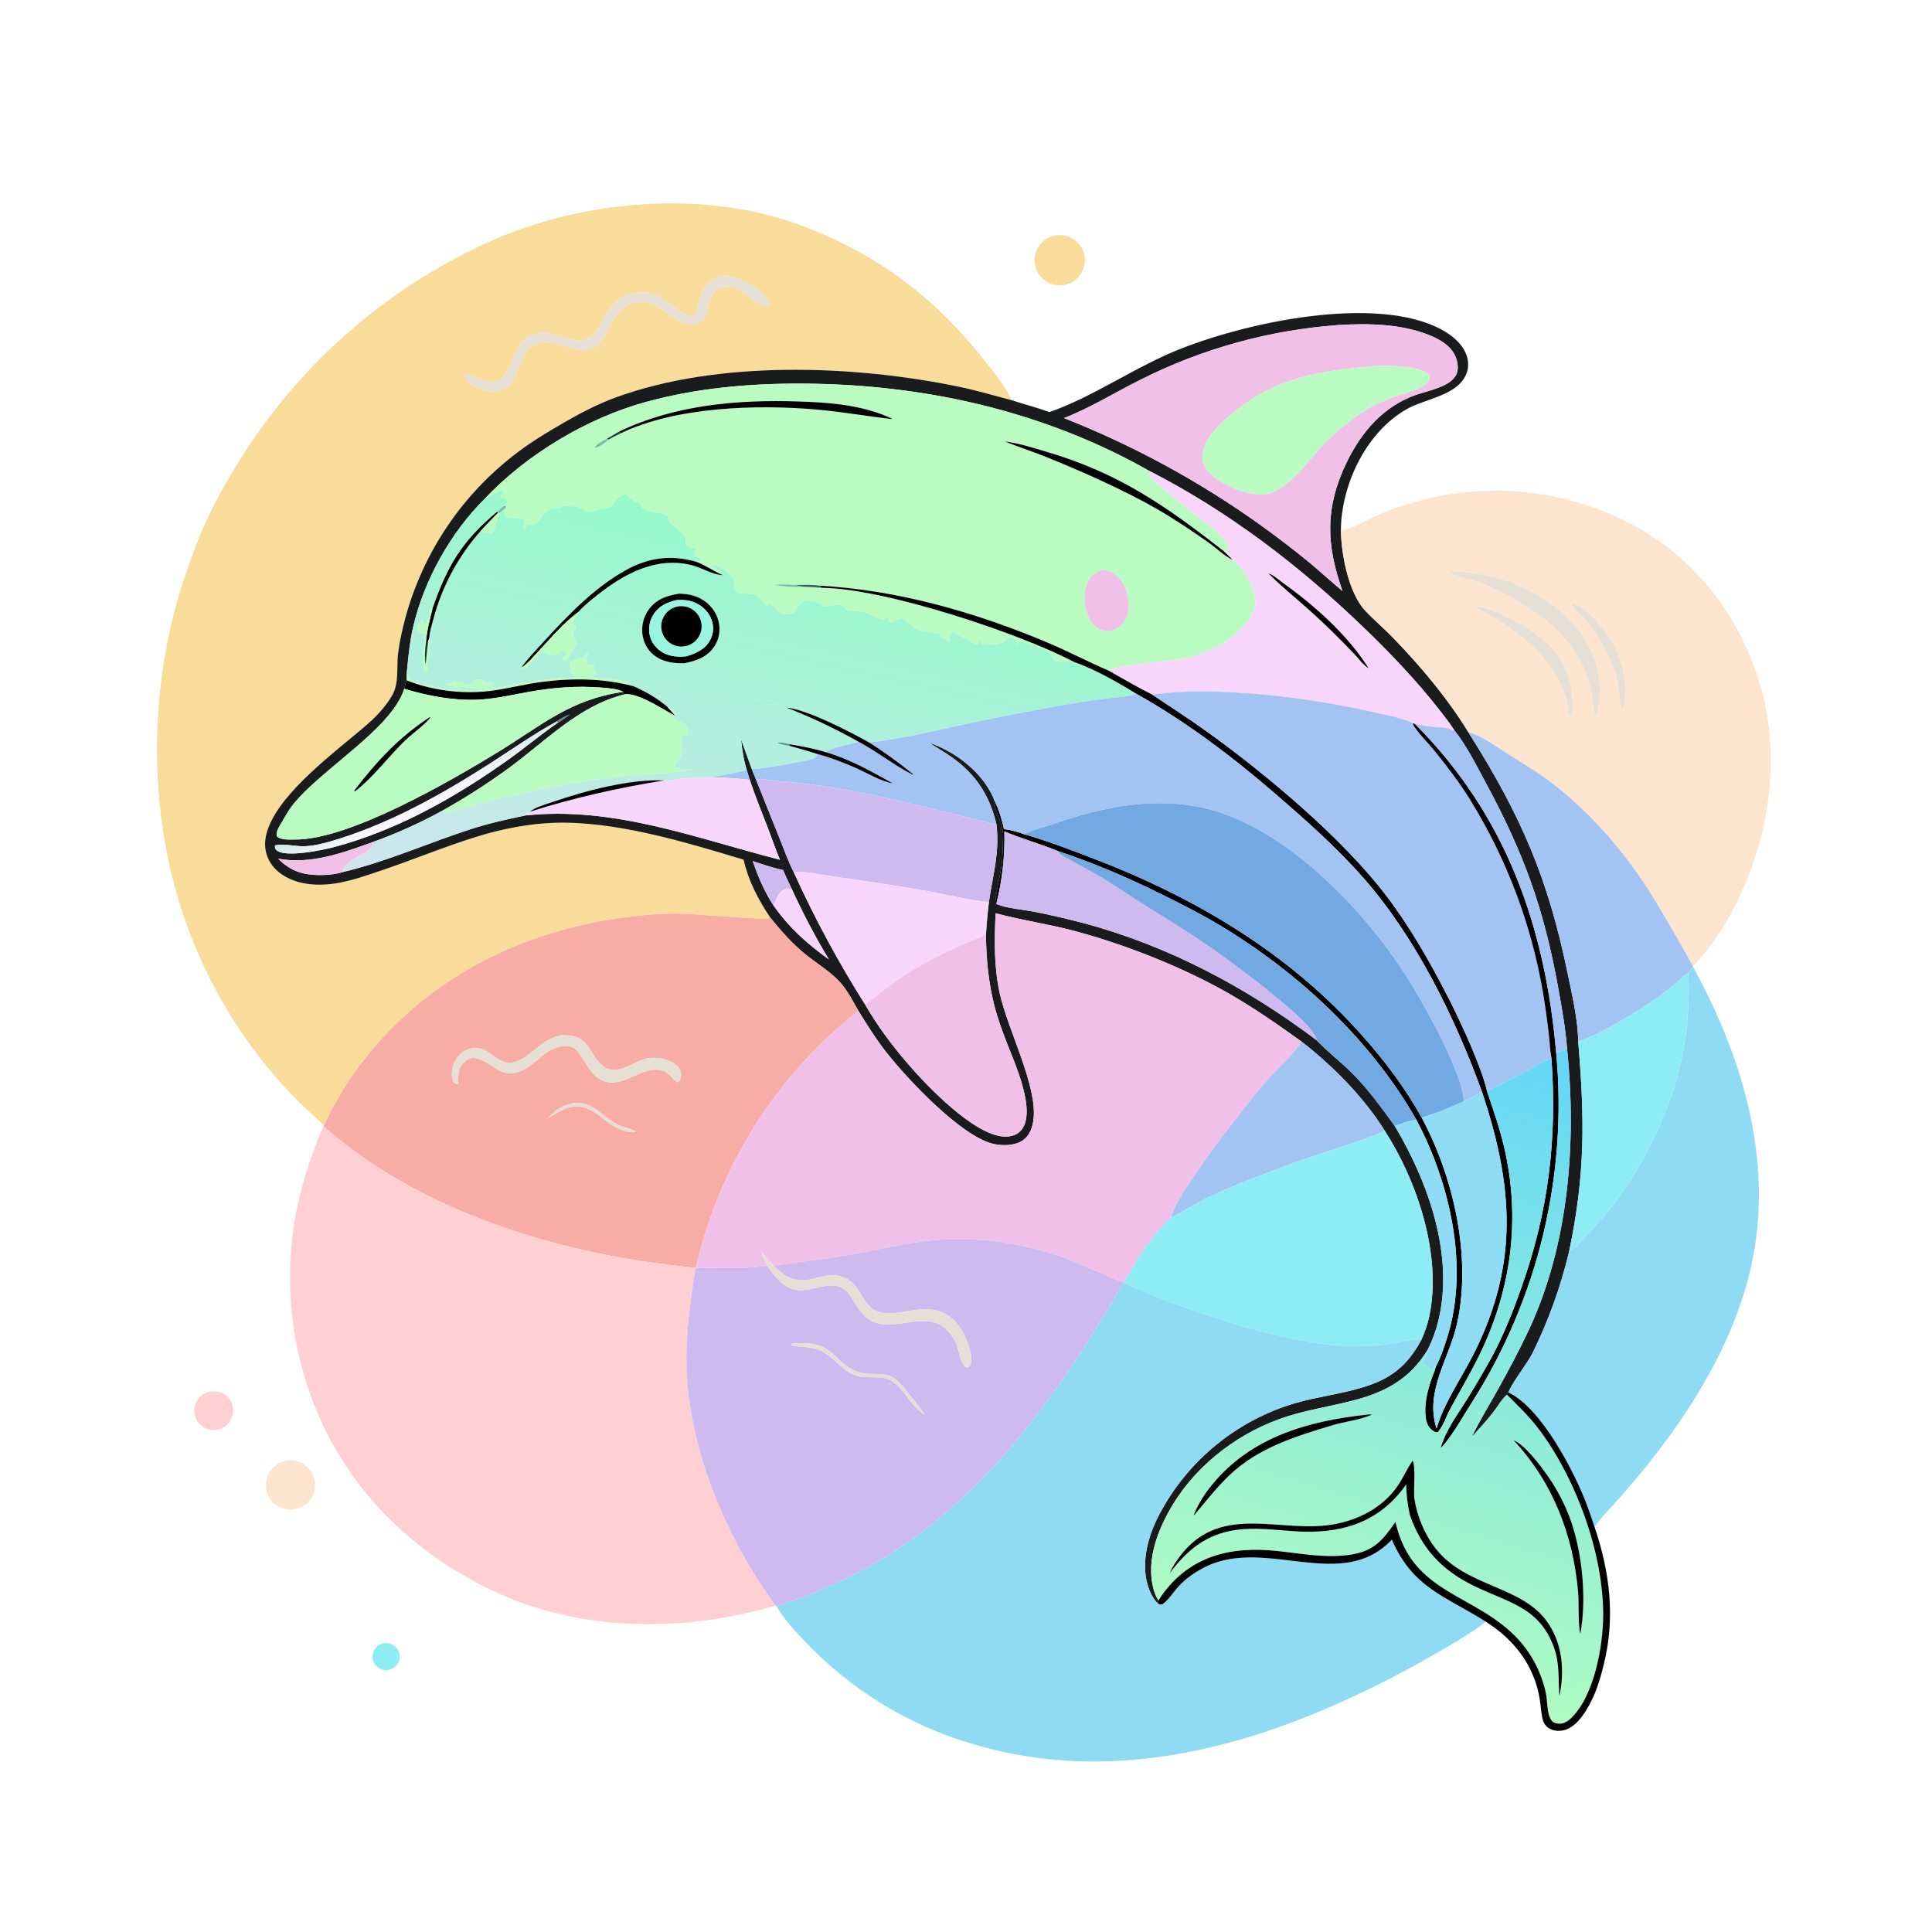 <svg width="1024" height="1024" viewBox="0 0 1024 1024" fill="none" xmlns="http://www.w3.org/2000/svg">
<path d="M536.176 212.12C526.86 209.63 517.518 206.885 508.075 204.935C452.255 193.407 380.982 190.811 326.668 210.534C316.793 214.119 307.486 219.005 298.411 224.257C290.168 229.028 281.967 233.961 274.369 239.719C245.229 261.612 224.247 292.62 214.759 327.811C213.146 333.864 211.78 340.05 210.995 346.267C210.074 353.567 211.663 361.908 207.892 368.471C205.235 373.094 201.63 377.365 197.801 381.059C182.459 395.865 128.845 431.158 142.808 456.367C146.063 462.242 152.027 465.811 158.364 467.528C164.502 469.192 171.162 469.199 177.421 468.279C185.837 467.043 194.137 464.066 202.176 461.352C219.591 455.472 236.765 448.262 254.334 442.957C266.707 439.221 280.337 436.619 293.254 436.126C325.741 434.885 363.138 446.312 394.093 455.625C396.788 467.136 401.815 476.743 408.379 486.508C408.182 486.596 407.988 486.691 407.788 486.772C405.644 487.638 366.265 484.227 359.462 484.202C346.881 484.154 334.076 485.597 321.679 487.671C257.666 498.382 201.457 535.074 172.643 594.398C172.308 595.087 171.982 595.78 171.665 596.477C166.871 591.829 161.757 587.51 157.107 582.71C135.77 561.054 118.521 535.722 106.191 507.933C81.009 452.241 77.172 386.838 91.506 327.758C94.746 314.404 99.261 301.395 104.124 288.553C109.836 273.47 117.68 258.975 126.183 245.301C157.839 193.829 204.196 153.025 259.269 128.157C309.399 105.632 374.246 100.188 426.018 120.021C465.089 134.989 494.813 157.201 520.753 189.757C526.046 196.4 532.705 204.359 536.176 212.12ZM381.806 146.541C377.192 148.065 374.56 149.981 372.336 154.385C370.686 157.653 370.069 166.101 367.022 167.493C356.728 166.246 351.698 152.949 337.33 155.155C333.638 155.722 330.275 156.966 327.333 159.306C318.946 165.976 317.322 181.731 306.236 180.415C296.564 179.266 288.19 172.459 278.624 179.489C269.566 186.145 271.501 203.929 258.619 202.221C255.985 201.872 247.9 197.33 246.129 198.435C246.29 200.386 246.983 201.312 248.465 202.568C252.224 205.756 258.007 207.97 262.971 207.374C266.474 206.954 269.155 205.269 271.222 202.444C271.722 201.761 272.186 201.062 272.592 200.319C275.747 193.908 277.065 184.473 284.83 181.977C297.95 177.759 310.903 195.243 320.73 177.605C324.262 171.267 327.308 162.896 334.988 160.675C339.837 159.273 344.402 160.073 348.734 162.54C354.81 166.001 361.145 173.775 368.873 171.722C371.054 171.143 372.614 169.674 373.604 167.672C376.275 162.274 375.207 154.704 382.112 152.318C385.535 151.135 388.898 152.173 392.007 153.784C395.23 155.452 403.521 163.087 406.597 162.506C407.566 161.561 407.635 161.528 407.836 160.199C406.148 155.618 397.82 150.404 393.362 148.41C389.357 146.618 386.08 146.31 381.806 146.541Z" fill="#F9DB9A"/>
<path d="M563.212 151.132C555.87 151.985 549.238 146.7 548.43 139.353C547.623 132.007 552.95 125.407 560.301 124.646C567.588 123.891 574.117 129.161 574.917 136.443C575.717 143.725 570.488 150.286 563.212 151.132Z" fill="#F9DB9A"/>
<path d="M272.592 200.321C272.186 201.064 271.722 201.763 271.222 202.446C269.155 205.271 266.474 206.956 262.971 207.376C258.007 207.972 252.224 205.758 248.465 202.57C246.983 201.314 246.29 200.388 246.129 198.437C247.9 197.332 255.985 201.874 258.619 202.223C271.501 203.931 269.566 186.147 278.624 179.491C288.19 172.461 296.564 179.268 306.236 180.417C317.322 181.733 318.946 165.978 327.333 159.308C330.275 156.968 333.638 155.724 337.33 155.157C351.698 152.951 356.728 166.248 367.022 167.495C370.069 166.103 370.686 157.655 372.336 154.387C374.56 149.983 377.192 148.067 381.806 146.543C386.08 146.312 389.357 146.62 393.362 148.412C397.82 150.406 406.148 155.62 407.836 160.201C407.635 161.53 407.566 161.563 406.597 162.508C403.521 163.089 395.23 155.454 392.007 153.786C388.898 152.175 385.535 151.137 382.112 152.32C375.207 154.706 376.275 162.276 373.604 167.674C372.614 169.676 371.054 171.145 368.873 171.724C361.145 173.777 354.81 166.003 348.734 162.542C344.402 160.075 339.837 159.275 334.988 160.677C327.308 162.898 324.262 171.269 320.73 177.607C310.903 195.245 297.95 177.761 284.83 181.979C277.065 184.475 275.747 193.91 272.592 200.321Z" fill="#E6DFD5"/>
<path d="M394.092 455.627C363.137 446.314 325.74 434.887 293.253 436.128C280.336 436.621 266.706 439.223 254.333 442.959C236.764 448.264 219.59 455.474 202.175 461.354C194.136 464.068 185.836 467.045 177.42 468.281C171.161 469.201 164.501 469.194 158.363 467.53C152.026 465.813 146.062 462.244 142.807 456.369C128.844 431.16 182.458 395.867 197.8 381.061C201.629 377.367 205.234 373.096 207.891 368.473C211.662 361.91 210.073 353.569 210.994 346.269C211.779 340.052 213.145 333.866 214.758 327.813C224.246 292.622 245.228 261.614 274.368 239.721C281.966 233.963 290.167 229.03 298.41 224.259C307.485 219.007 316.792 214.121 326.667 210.536C380.981 190.813 452.254 193.409 508.074 204.937C517.517 206.887 526.859 209.632 536.175 212.122C542.827 214.29 549.664 216.024 556.232 218.42L556.985 218.153C578.446 210.436 597.639 197.272 618.352 187.995C653.895 172.075 724.449 156.338 760.973 173.153C767.713 176.256 774.768 181.097 777.329 188.397C778.625 192.09 778.41 196.033 776.581 199.508C771.112 209.899 754.968 211.449 745.416 216.94C724.616 228.896 711.946 254.871 710.758 278.238C710.266 291.366 714.405 313.904 723.589 323.665C728.275 328.646 733.552 333.087 738.318 338.002C752.951 353.092 767.272 370.09 778.253 388.082C806.136 432.224 820.418 465.022 830.975 516.348C833.308 527.689 836.328 540.447 836.486 552.046C839.944 593.461 840.252 622.611 831.607 663.547C827.155 682.183 820.625 700.26 812.14 717.439C809.745 722.244 800.377 734.366 799.534 738.108L798.759 739.195C796.003 741.465 793.484 745.998 791.16 748.904C787.638 753.307 783.86 757.462 780.059 761.622C783.851 753.653 788.473 746.15 792.791 738.463C798.831 727.709 804.805 716.598 810.055 705.45C831.532 659.845 835.679 605.475 830.603 555.941C829.781 545.153 827.782 534.157 825.869 523.518C818.305 481.468 807.571 452.031 787.361 414.647C782.402 405.475 777.259 395.129 770.748 386.95C768.443 383.371 765.848 380.049 763.236 376.695C750.801 360.745 736.97 346.279 722.408 332.267C688.555 299.693 651.142 271.076 609.209 249.626C553.149 217.798 489.506 203.626 425.393 203.326C397.057 203.193 369.176 205.64 341.778 213.216C310.959 221.738 278.943 240.958 256.986 264.28C238.919 282.152 224.808 307.38 219.002 332.189C217.324 339.36 216.6 346.598 215.867 353.903C215.62 356.149 215.46 358.335 215.459 360.596C215.007 362.09 214.62 363.572 214.277 365.095C214.224 365.255 214.172 365.416 214.117 365.576C206.828 386.778 170.91 407.225 155.424 426.307C153.192 429.058 151.459 432.198 149.697 435.259C148.375 437.556 146.129 440.464 146.695 443.191C148.854 445.407 153.29 444.912 156.245 444.953C184.912 445.359 239.569 413.565 264.464 398.289C287.598 384.092 301.961 370.898 330.303 366.67L330.525 368.169C306.878 374.16 289.322 392.638 270.148 406.761C258.572 415.224 246.489 422.971 233.966 429.956C222.003 436.441 210.448 441.664 197.674 446.279C181.811 452.017 164.601 458.339 147.465 455.135C153.429 461.266 160.075 463.678 168.516 463.79C172.643 463.845 177.402 463.548 181.355 462.29C204.514 456.884 226.892 446.794 249.519 439.465C259.036 436.383 268.614 434.282 278.391 432.215C325.235 427.185 368.855 444.275 413.388 455.69C410.986 449.994 409.011 444.083 406.784 438.311C403.575 429.996 400.146 421.723 397.376 413.25C396.789 411.596 396.323 409.899 395.83 408.214C394.146 402.794 393.34 397.538 392.778 391.894L398.463 407.615L400.592 412.914L413.398 444.901C415.666 450.504 417.799 456.615 420.565 461.973C431.57 486.313 444.259 509.856 458.539 532.431C464.876 543.513 472.773 554.045 481.094 563.709C491.558 575.862 516.218 601.593 532.147 602.407C535.166 602.561 538.386 601.871 540.613 599.7C550.304 590.248 537.465 562.737 533.577 552.585C531.111 546.148 528.673 539.528 526.985 532.842C523.884 520.561 522.691 508.09 522.591 495.456C522.91 489.664 523.428 483.883 524.142 478.126C526.266 463.272 529.848 452.552 528.186 437.122C524.613 421.793 517.319 410.428 504.408 401.309C500.514 398.559 496.32 396.26 492.393 393.545C494.052 394.169 495.697 394.832 497.326 395.533C509.888 401.055 522.147 411.44 527.174 424.487C526.831 429.586 531.995 436.724 531.664 443.26C531.404 448.402 531.592 453.483 530.855 458.607C530.094 463.908 527.497 474.76 527.539 479.294L527.886 479.487L528.083 479.086C528.349 479.199 528.614 479.316 528.882 479.425C533.997 481.499 542.311 482.112 547.921 483.187C556.76 484.94 565.542 486.967 574.255 489.265C619.285 501.267 660.812 523.452 697.894 551.384L698.407 551.928C704.026 557.82 710.727 562.836 716.508 568.622C725.064 577.183 732.208 587.059 739.272 596.85C757.077 626.548 770.886 665.553 762.313 700.23C761.027 705.413 759.181 710.442 756.809 715.227C747.004 731.428 733.471 738.297 715.502 742.744C704.483 745.471 693.183 747.302 682.346 750.708C657.964 758.368 635.149 775.285 621.758 797.26C613.935 810.099 607.453 826.343 611.224 841.58C611.801 843.912 612.689 846.306 614.058 848.297L613.776 849.977C610.986 847.245 609.357 843.697 608.26 840.002C604.626 827.761 608.732 813.29 614.589 802.414C629.704 773.91 655.684 752.714 686.642 743.629C698.327 740.308 710.465 738.877 722.124 735.379C737.094 730.887 745.906 723.961 753.34 710.159C755.182 706.038 756.625 702.037 757.556 697.612C764.303 665.538 751.319 626.188 733.937 599.323C722.921 581.577 706.387 564.935 689.955 552.149C677.459 543.134 664.814 534.325 651.435 526.659C627.208 512.777 596.519 500.639 569.62 493.46C555.769 489.764 541.535 487.764 527.712 484.07C526.997 498.13 526.826 512.645 529.869 526.455C534.095 545.633 549.911 575.528 547.792 593.214C547.286 597.44 545.855 601.73 542.262 604.307C538.146 607.258 531.615 607.394 526.844 606.367C509.494 602.635 480.08 571.134 468.806 556.503C463.715 549.895 459.37 542.856 454.978 535.778C452.09 530.701 449.304 525.217 445.42 520.823C440.3 515.03 433.119 510.848 427.116 506C419.924 500.193 414.173 493.655 408.378 486.51C401.814 476.745 396.787 467.138 394.092 455.627ZM295.278 382.272C282.793 389.078 271.038 397.437 259.052 405.094C233.086 421.682 205.081 437.266 175.326 445.914C170.584 447.292 165.221 448.578 160.252 448.534C155.953 448.497 149.826 446.986 145.743 448.103C145.728 449.299 145.643 449.872 146.676 450.723C151.405 454.62 170.714 450.613 176.286 449.16C209.876 440.403 241.164 422.746 269.25 402.746C278.189 396.381 286.602 389.341 295.611 383.068C297.784 381.892 299.937 380.154 301.986 378.747C299.665 379.575 297.229 380.763 295.278 382.272ZM419.573 471.035C418.062 467.743 416.423 464.463 415.031 461.122C409.54 460.008 404.233 458.127 398.911 456.404C401.847 464.672 405.035 472.36 409.843 479.754C418.152 491.582 427.665 500.146 439.314 508.503C431.933 496.263 425.561 484.026 419.573 471.035ZM709.374 172.289C672.835 174.921 637.181 184.773 604.475 201.276C590.991 207.926 577.996 216.188 563.925 221.581C600.515 236.01 635.21 254.844 667.244 277.667C676.425 284.229 685.388 291.091 694.121 298.239C700.017 303.15 705.647 308.388 711.562 313.269C702.898 288.832 702.175 269.191 713.582 245.433C721.427 229.093 733.166 215.35 750.599 209.25C756.84 207.067 768.495 205.048 771.735 198.777C773.214 195.914 772.728 192.348 771.61 189.448C769.298 183.455 763.546 180.098 757.891 177.772C743.017 171.655 725.273 171.273 709.374 172.289Z" fill="#191B1D"/>
<path d="M563.926 221.58C577.997 216.187 590.992 207.925 604.476 201.275C637.182 184.772 672.836 174.92 709.375 172.288C725.274 171.272 743.018 171.654 757.892 177.771C763.547 180.097 769.299 183.454 771.611 189.447C772.729 192.347 773.215 195.913 771.736 198.776C768.496 205.047 756.841 207.066 750.6 209.249C733.167 215.349 721.428 229.092 713.583 245.432C702.176 269.19 702.899 288.831 711.563 313.268C705.648 308.387 700.018 303.149 694.122 298.238C685.389 291.09 676.426 284.228 667.245 277.666C635.211 254.843 600.516 236.009 563.926 221.58ZM726.342 194.214C699.696 196.516 676.138 200.371 654.729 217.852C650.589 221.232 646.436 224.79 643.014 228.916C639.705 232.907 636.891 237.929 637.402 243.285C637.782 247.279 640.262 250.293 643.33 252.671C650.79 258.453 661.294 262.51 670.735 262.103C684.464 258.858 693.336 243.52 702.927 234.034C709.976 227.062 720.853 218.37 729.847 214.129C732.544 212.858 735.234 211.612 738.042 210.601C743.025 208.809 754.73 206.505 757.353 201.441C757.949 200.29 757.842 199.957 757.537 198.786C754.005 194.944 744.733 194.309 739.734 194.094C735.324 193.904 730.743 193.897 726.342 194.214Z" fill="#F1C0E8"/>
<path d="M670.735 262.102C661.294 262.509 650.79 258.452 643.33 252.67C640.262 250.292 637.782 247.278 637.402 243.284C636.891 237.928 639.705 232.906 643.014 228.915C646.436 224.789 650.589 221.231 654.729 217.851C676.138 200.37 699.696 196.515 726.342 194.213C730.743 193.896 735.324 193.903 739.734 194.093C744.733 194.308 754.005 194.943 757.537 198.785C757.842 199.956 757.949 200.289 757.353 201.44C754.73 206.504 743.025 208.808 738.042 210.6C735.234 211.611 732.544 212.857 729.847 214.128C720.853 218.369 709.976 227.061 702.927 234.033C693.336 243.519 684.464 258.857 670.735 262.102Z" fill="#B9FBC0"/>
<path d="M256.986 264.279C278.943 240.957 310.959 221.737 341.778 213.215C369.176 205.639 397.057 203.192 425.393 203.325C489.506 203.625 553.149 217.797 609.209 249.625C609.262 250.259 609.195 251.445 609.409 252.001C610.391 254.552 615.158 257.802 617.305 259.616C622.976 264.407 628.736 269.093 634.58 273.671C638.813 277.021 643.611 280.276 647.189 284.321C648.999 286.367 650.945 288.993 651.163 291.828C651.223 292.602 651.192 292.641 651.113 293.309L649.19 291.478C649.064 291.751 648.894 292.017 648.854 292.314C617.472 267.836 592.859 250.624 554.096 239.279C547.127 237.239 539.778 234.873 532.566 233.973C539.425 236.787 546.498 239.026 553.386 241.769C571.921 249.149 596.459 260.065 613.633 270.024C622.807 275.344 631.905 281.461 640.572 287.577C644.641 290.447 648.964 294.752 653.431 296.795C659.2 300.563 663.475 309.195 664.949 315.781C665.876 319.928 665.117 323.44 662.795 326.986C655.142 338.671 640.867 346.529 627.411 349.02C618.982 350.58 593.208 352.246 587.409 355.351C576.597 350.741 566.176 345.211 555.321 340.638C516.882 324.447 476.022 312.759 434.263 310.41C429.966 309.789 425.539 310.014 421.205 310.05C417.483 309.66 413.839 309.783 410.105 309.911C415.012 310.889 421.004 311.297 426.012 310.997C429.223 311.094 432.395 311.255 435.594 311.562C468.706 311.818 539.939 335.438 569.073 350.758C568.74 350.72 568.403 350.71 568.075 350.645C565.165 350.069 562.767 350.753 560.012 350.412C558.807 350.263 558.266 349.137 557.637 348.208C556.983 347.241 556.449 346.12 555.455 345.444C551.593 342.82 545.4 341.712 540.999 339.798C540.476 340.28 540.089 340.593 539.434 340.898C538.67 341.254 539.021 341.175 538.093 340.813C538.379 340.167 538.808 339.607 539.2 339.02C538.572 338.755 536.777 337.741 536.202 337.754C534.4 337.796 531.039 341.356 528.335 341.451C526.017 341.532 522.942 341.997 520.737 341.308L519.434 338.461C518.991 339.343 518.848 340.207 518.639 341.164L517.754 341.71C513.35 339.471 508.988 337.208 504.706 334.74C503.644 335.891 503.773 338.221 503.366 339.79C501.746 339.389 500.159 338.262 498.709 337.427C498.705 337.184 498.693 336.942 498.695 336.699C498.696 336.51 498.71 336.321 498.717 336.132C496.103 335.536 488.546 334.558 486.755 333.777C484.32 332.717 480.323 328.404 478.115 328.004C476.398 327.693 473.818 330.038 471.621 329.748C470.98 328.686 470.699 327.987 469.584 327.359L468.809 328.597C465.283 328.141 461.423 325.48 457.828 324.455C454.804 323.594 450.998 324.068 448.294 323.038C447.616 322.166 446.909 321.419 446.114 320.654C442.831 320.585 439.491 321.102 436.228 321.461L435.134 319.942C420.039 314.388 425.53 324.998 417.537 325.609C413.149 325.944 411.781 321.914 408.592 320.355C407.146 319.648 407.771 320.86 406.592 321.382C401.395 315.439 402.624 314.839 394.438 314.554C392.926 314.501 391.763 314.477 390.376 313.866C389.554 312.398 389.163 310.861 388.96 309.199C388.8 307.884 388.753 306.663 387.867 305.603C386.292 303.72 381.457 299.723 378.936 299.608C378.392 299.583 377.846 299.6 377.305 299.539L376.491 299.443C376.41 300.348 381.983 302.514 382.784 304.181C382.886 304.392 382.964 304.613 383.053 304.829C378.181 302.74 374.004 299.594 368.916 297.717C369.746 297.623 370.467 297.442 371.271 297.228L371.631 296.476C370.593 295.106 369.676 294.986 368.095 294.375L367.873 293.753C368.423 292.579 369.023 291.573 368.914 290.236C367.894 290.402 367.116 290.544 366.094 290.311C364.546 289.959 364.353 289.945 363.54 288.594C363.539 287.621 363.668 286.221 363.381 285.299C362.475 282.386 355.235 277.843 354.633 276.076C354.023 274.287 354.895 273.983 352.831 272.862C349.625 271.121 342.602 271.812 340.347 269.129C339.609 268.25 339.07 266.675 338.361 265.662L336.714 266.413C335.141 264.985 333.391 262.987 331.478 262.074C327.731 262.726 327.101 264.801 324.8 267.486C323.387 269.134 322.62 269.38 320.465 269.52C317.573 269.707 315.111 271.047 312.288 271.235C310.892 271.329 310.056 270.929 309.083 269.985C306.962 267.929 300.894 268.353 297.935 268.22L297.131 269.359C296.774 269.38 296.416 269.408 296.058 269.427C295.575 269.451 295.09 269.46 294.607 269.492C289.344 269.832 288.758 272.548 285.536 275.998C283.925 277.723 282.629 277.98 280.308 277.975C278.938 277.973 279.012 279.722 277.45 280.003C277.429 278.149 278.071 276.749 277.391 274.993C274.318 274.018 271.189 275.109 268.288 274.045C267.372 273.086 267.249 272.56 267.067 271.258L268.048 270.378L267.999 269.417C268.432 268.52 268.364 268.988 268.217 268.017L266.495 268.42L267.227 267.489C268.125 267.139 268.657 266.982 269.358 266.299C268.734 265.468 268.137 264.623 267.545 263.768C266.422 263.49 266.315 263.434 265.246 263.848C264.855 262.651 266.704 261.691 266.93 260.181C264.516 259.573 259.813 263.055 257.472 264.072L256.986 264.279ZM328.246 228.692L321.628 232.577C319.501 233.609 316.686 235.018 315.31 236.981L315.689 237.409C318.031 236.583 320.725 234.699 322.553 233.015C324.62 231.751 326.863 230.719 329.023 229.621C358.292 215.574 401.303 214.286 433.025 217.087C446.444 218.272 459.729 220.652 473.115 222.16C471.072 221.083 468.956 220.153 466.782 219.375C452.472 214.274 438.115 213.272 423.094 212.785C390.777 211.737 357.78 214.579 328.246 228.692ZM584.337 301.984C580.304 303.514 577.859 305.262 576.135 309.329C573.95 314.487 574.642 321.715 576.876 326.779C578.185 329.744 580.59 332.815 583.76 333.906C585.591 334.537 587.474 334.378 589.371 334.24C593.083 332.633 595.738 330.612 597.188 326.715C599.061 321.682 598.166 314.919 595.741 310.21C593.764 306.372 590.608 303.593 586.45 302.354C585.691 302.128 585.143 302.056 584.337 301.984Z" fill="#B9FBC0"/>
<path d="M328.246 228.693C357.78 214.58 390.777 211.738 423.094 212.786C438.115 213.273 452.472 214.275 466.782 219.376C468.956 220.154 471.072 221.084 473.115 222.161C459.729 220.653 446.444 218.273 433.025 217.088C401.303 214.287 358.292 215.575 329.023 229.622L328.246 228.693Z" fill="#010101"/>
<path d="M321.629 232.576L328.247 228.691L329.024 229.62C326.864 230.718 324.621 231.75 322.554 233.014L321.629 232.576Z" fill="#193A31"/>
<path d="M322.554 233.016C320.726 234.7 318.032 236.584 315.69 237.41L315.311 236.982C316.687 235.019 319.502 233.61 321.629 232.578L322.554 233.016Z" fill="#73C0A7"/>
<path d="M532.566 233.973C539.778 234.873 547.127 237.239 554.096 239.279C592.859 250.624 617.472 267.836 648.854 292.314C650.414 293.775 651.997 295.207 653.431 296.795C648.964 294.752 644.641 290.447 640.572 287.577C631.905 281.461 622.807 275.344 613.633 270.024C596.459 260.065 571.921 249.149 553.386 241.769C546.498 239.026 539.425 236.787 532.566 233.973Z" fill="#010101"/>
<path d="M609.21 249.625C651.143 271.075 688.556 299.692 722.409 332.266C736.971 346.278 750.802 360.744 763.237 376.694C762.343 379.979 762.224 382.26 763.283 385.507C758.771 385.404 754.432 384.553 750.007 383.754L748.702 383.309C743.729 380.55 736.545 379.484 731 378.14C697.909 370.121 644.139 363.129 610.774 368.198C602.851 364.297 595.132 359.657 587.41 355.351C593.209 352.246 618.983 350.58 627.412 349.02C640.868 346.529 655.143 338.671 662.796 326.986C665.118 323.44 665.877 319.928 664.95 315.781C663.476 309.195 659.201 300.563 653.432 296.795C651.998 295.207 650.415 293.775 648.855 292.314C648.895 292.017 649.065 291.751 649.191 291.478L651.114 293.309C651.193 292.641 651.224 292.602 651.164 291.828C650.946 288.993 649 286.367 647.19 284.321C643.612 280.276 638.814 277.021 634.581 273.671C628.737 269.093 622.977 264.407 617.306 259.616C615.159 257.802 610.392 254.552 609.41 252.001C609.196 251.445 609.263 250.259 609.21 249.625ZM672.339 303.914C678.862 310.603 686.215 316.43 693.169 322.654C701.857 330.432 710.209 338.578 718.201 347.07C720.395 349.411 722.628 352.582 725.389 354.175C714.302 336.614 697.169 321.309 680.411 309.277C678.074 307.6 675.055 304.821 672.339 303.914Z" fill="#F8D6FB"/>
<path d="M215.867 353.901C216.6 346.596 217.324 339.358 219.002 332.187C224.808 307.378 238.919 282.15 256.986 264.278L257.472 264.071C259.813 263.054 264.516 259.572 266.93 260.18C266.704 261.69 264.855 262.65 265.246 263.847C266.315 263.433 266.422 263.489 267.545 263.767C268.137 264.622 268.734 265.467 269.358 266.298C268.657 266.981 268.125 267.138 267.227 267.488L266.495 268.419C265.46 269.422 264.431 270.418 263.334 271.354C244.737 286.994 237.187 299.747 229.246 322.532L228.285 323.007C227.888 324.245 227.57 325.412 227.307 326.684C227.023 328.058 226.632 328.737 225.896 329.911C225.473 330.585 225.428 331.123 224.665 331.36L224.549 329.228L223.952 328.836C222.714 329.683 221.425 331.294 221.233 332.838C221.113 333.804 221.308 334.196 221.749 334.997C222.666 335.158 223.529 335.263 224.46 335.297L225.294 336.001C224.739 341.714 223.312 349.438 224.629 354.993L225.509 355.725L226.422 355.489C226.71 354.288 226.618 353.414 226.503 352.206C226.346 350.569 226.575 350.109 227.026 348.574C227.789 345.975 227.788 340.575 227.525 337.91C227.723 334.752 228.854 331.203 229.685 328.145C234.29 310.782 242.904 294.743 254.836 281.315L256.46 282.603C257.498 282.093 258.099 282.043 259.25 282.085C259.667 282.582 259.966 282.962 260.51 283.325C262.655 280.011 262.989 275.995 264.705 272.524C264.81 272.313 264.927 272.108 265.038 271.9C266.105 270.549 266.366 270.091 267.999 269.416L268.048 270.377L267.067 271.257C267.249 272.559 267.372 273.085 268.288 274.044C271.189 275.108 274.318 274.017 277.391 274.992C278.071 276.748 277.429 278.148 277.45 280.002C279.012 279.721 278.938 277.972 280.308 277.974C282.629 277.979 283.925 277.722 285.536 275.997C288.758 272.547 289.344 269.831 294.607 269.491C295.09 269.459 295.575 269.45 296.058 269.426C296.416 269.407 296.774 269.379 297.131 269.358L297.935 268.219C300.894 268.352 306.962 267.928 309.083 269.984C310.056 270.928 310.892 271.328 312.288 271.234C315.111 271.046 317.573 269.706 320.465 269.519C322.62 269.379 323.387 269.133 324.8 267.485C327.101 264.8 327.731 262.725 331.478 262.073C333.391 262.986 335.141 264.984 336.714 266.412L338.361 265.661C339.07 266.674 339.609 268.249 340.347 269.128C342.602 271.811 349.625 271.12 352.831 272.861C354.895 273.982 354.023 274.286 354.633 276.075C355.235 277.842 362.475 282.385 363.381 285.298C363.668 286.22 363.539 287.62 363.54 288.593C364.353 289.944 364.546 289.958 366.094 290.31C367.116 290.543 367.894 290.401 368.914 290.235C369.023 291.572 368.423 292.578 367.873 293.752L368.095 294.374C369.676 294.985 370.593 295.105 371.631 296.475L371.271 297.227C370.467 297.441 369.746 297.622 368.916 297.716C355.505 293.935 343.596 295.502 331.438 302.336C314.599 311.801 300.861 326.219 287.935 340.343C283.951 344.696 279.606 349.149 276.182 353.96C276.727 354.37 276.364 354.154 277.354 354.44C281.507 352.509 283.385 347.624 287.286 345.32C289.036 345.382 289.564 346.136 291.08 346.898C293.661 348.194 295.51 345.812 298.034 345.149C299.139 344.858 299.134 344.824 300.157 345.445L300.248 346.686C299.573 347.431 298.927 348.177 298.307 348.969L298.881 350.137L299.757 350.407C301.049 348.791 305.447 342.621 305.268 340.734C305.13 339.282 303.428 337.445 303.549 335.868C303.641 334.67 305.089 333.312 305.222 331.747C304.525 331.127 303.859 330.529 303.252 329.82C304.113 328.509 304.958 327.191 305.959 325.981C306.764 325.007 306.612 325.568 306.519 324.396C309.201 321.192 312.904 318.328 316.165 315.719C330.602 304.167 347.821 294.755 366.823 299.603C371.738 300.857 377.389 304.395 382.274 304.783C382.534 304.804 382.794 304.813 383.053 304.828C382.964 304.612 382.886 304.391 382.784 304.18C381.983 302.513 376.41 300.347 376.491 299.442L377.305 299.538C377.846 299.599 378.392 299.582 378.936 299.607C381.457 299.722 386.292 303.719 387.867 305.602C388.753 306.662 388.8 307.883 388.96 309.198C389.163 310.86 389.554 312.397 390.376 313.865C391.763 314.476 392.926 314.5 394.438 314.553C402.624 314.838 401.395 315.438 406.592 321.381C407.771 320.859 407.146 319.647 408.592 320.354C411.781 321.913 413.149 325.943 417.537 325.608C425.53 324.997 420.039 314.387 435.134 319.941L436.228 321.46C439.491 321.101 442.831 320.584 446.114 320.653C446.909 321.418 447.616 322.165 448.294 323.037C450.998 324.067 454.804 323.593 457.828 324.454C461.423 325.479 465.283 328.14 468.809 328.596L469.584 327.358C470.699 327.986 470.98 328.685 471.621 329.747C473.818 330.037 476.398 327.692 478.115 328.003C480.323 328.403 484.32 332.716 486.755 333.776C488.546 334.557 496.103 335.535 498.717 336.131C498.71 336.32 498.696 336.509 498.695 336.698C498.693 336.941 498.705 337.183 498.709 337.426C500.159 338.261 501.746 339.388 503.366 339.789C503.773 338.22 503.644 335.89 504.706 334.739C508.988 337.207 513.35 339.47 517.754 341.709L518.639 341.163C518.848 340.206 518.991 339.342 519.434 338.46L520.737 341.307C522.942 341.996 526.017 341.531 528.335 341.45C531.039 341.355 534.4 337.795 536.202 337.753C536.777 337.74 538.572 338.754 539.2 339.019C538.808 339.606 538.379 340.166 538.093 340.812C539.021 341.174 538.67 341.253 539.434 340.897C540.089 340.592 540.476 340.279 540.999 339.797C545.4 341.711 551.593 342.819 555.455 345.443C556.449 346.119 556.983 347.24 557.637 348.207C558.266 349.136 558.807 350.262 560.012 350.411C562.767 350.752 565.165 350.068 568.075 350.644C568.403 350.709 568.74 350.719 569.073 350.757C580.291 354.722 592.17 361.46 602.217 367.691C597.464 369.412 591.303 369.563 586.271 370.236C577.942 371.275 569.645 372.554 561.389 374.071C545.986 376.919 530.52 379.725 515.206 383.022C497.167 386.905 479.104 391.408 460.741 393.551C450.007 387.634 428.357 376.307 416.772 374.98C429.977 380.156 442.806 386.245 455.166 393.2C449.676 394.805 442.332 395.68 437.477 398.619C431.291 396.685 424.88 395.582 418.508 394.472C416.464 394.001 414.059 393.259 412.003 393.734C414.06 394.732 416.334 394.961 418.569 395.341C423.533 396.656 428.462 398.099 433.351 399.669C432.267 401.442 431.94 402.018 429.813 402.538C423.195 404.154 404.866 407.447 398.463 407.613L392.778 391.892C393.34 397.536 394.146 402.792 395.83 408.212C389.567 409.508 383.222 410.987 376.898 411.913C371.699 412.082 366.498 412.225 361.316 412.683C358.4 412.941 354.978 413.791 352.1 413.605C333.6 412.895 310.593 419.026 293.137 424.976C289.229 426.309 283.966 427.719 280.72 430.27C280.551 430.401 280.388 430.54 280.212 430.661C279.371 431.241 278.665 431.422 277.698 431.701L278.391 432.213C268.614 434.28 259.036 436.381 249.519 439.463C226.892 446.792 204.514 456.882 181.355 462.288C181.379 462.093 181.377 461.892 181.427 461.702C182.665 457.057 190.302 453.815 194.137 451.51C196.581 450.042 197.001 449.004 197.674 446.277C210.448 441.662 222.003 436.439 233.966 429.954C236.323 431.521 239.757 429.895 242.28 429.144C270.746 420.907 299.825 414.963 329.24 411.371C337.15 410.426 344.98 410.377 352.876 409.676C358.251 409.199 363.623 408.295 368.992 407.706L360.893 407.986C360.829 407.989 360.766 407.999 360.703 408.005L360.726 407.712L359.898 408.037L360.64 407.83L360.544 407.327C359.453 406.654 358.858 406.852 357.619 406.871C357.528 403.926 360.321 402.135 361.188 399.652C361.868 397.706 360.993 392.396 360.872 390.172L361.693 390.303C362.663 389.819 362.272 389.904 363.298 389.797C363.529 389.772 363.761 389.761 363.993 389.744L364.74 388.607C364.819 387.866 364.865 387.222 364.642 386.496C363.432 382.569 359.549 382.478 356.349 380.708L356.341 380.326L358.085 379.452C358.494 378.643 358.701 378.744 358.363 378.029C357.521 376.252 355.406 375.205 353.652 374.562C348.171 369.984 342.152 366.448 335.593 363.648C330.747 359.345 318.018 359.551 311.886 359.34C312.562 358.774 312.332 358.848 313.008 358.614C314.191 358.204 315.056 357.871 316.129 357.166C315.502 356.44 314.968 355.712 314.441 354.912L315.069 352.916L314.536 352.307C313.466 352.527 312.796 352.659 311.731 352.373C309.249 349.22 311.525 348.053 311.775 345.811C310.543 346.051 309.6 348.237 308.545 349.142L307.79 348.532C305.75 349.37 303.452 349.878 302.014 351.63C301.885 353.146 302.202 353.388 302.958 354.662L302.071 355.027C301.504 356.363 304.513 357.124 305.25 359.328C302.287 360.173 299.171 358.692 296.175 359.365C291.854 360.336 287.226 360.355 282.827 361.01C275.656 362.079 268.615 363.785 261.514 365.217C260.77 364.502 261.692 363.28 261.415 361.972C260.789 362.311 261.162 362.129 260.277 362.475L259.254 361.403L258.769 362.468L257.726 361.546L257.353 362.538L256.746 362.375L256.457 360.753C255.867 360.355 255.533 360.267 254.815 360.224C252.381 360.076 252.49 360.383 250.66 361.947C247.329 364.795 245.133 361.259 240.551 360.958L239.279 362.269C238.185 362.204 237.314 362.351 236.246 362.583C237.274 363.523 238.767 363.541 240.099 363.891C244.094 364.939 247.853 364.202 251.732 364.97C253.504 365.321 255.353 365.974 257.05 365.275C257.23 364.368 257.109 364.789 257.391 364.004L257.222 365.343C255.208 366.312 252.238 366.052 250 366.026C243.113 365.944 221.067 363.983 216.475 359.32C216.389 357.48 216.157 355.72 215.867 353.901ZM360.028 314.649C353.628 315.602 347.93 317.527 343.914 322.965C340.881 327.133 339.717 332.373 340.699 337.433C341.522 341.796 344.075 345.639 347.778 348.088C352.255 351.041 357.568 351.685 362.81 351.506C369.075 350.275 375.031 348.184 378.674 342.516C381.212 338.58 381.992 333.763 380.827 329.228C379.545 324.129 376.142 319.938 371.565 317.403C367.872 315.357 364.165 314.778 360.028 314.649ZM399.997 370.513C403.496 371.639 408.896 374.116 412.498 373.48C408.613 372.098 404.196 370.218 399.997 370.513Z" fill="url(#paint0_linear_2225_3685)"/>
<path d="M778.255 388.082C767.274 370.09 752.953 353.092 738.32 338.002C733.554 333.087 728.277 328.646 723.591 323.665C714.407 313.904 710.268 291.366 710.76 278.238C710.961 279.447 710.815 280.472 711.808 281.249C717.941 279.55 723.516 275.997 729.293 273.381C734.638 270.96 740.408 269.051 745.999 267.256C786.583 254.454 830.642 258.879 867.869 279.496C900.635 298.065 923.534 329.029 933.519 365.178C944.914 406.429 936.243 451.466 915.181 488.196C910.196 496.85 904.204 504.884 897.329 512.129C890.971 500.619 884.406 489.224 877.637 477.95C862.736 453.346 843.5 430.567 820.308 413.356C813.654 408.417 806.411 404.202 799.404 399.781C793.199 395.865 785.357 389.832 778.255 388.082ZM767.89 303.193C768.18 303.359 768.468 303.529 768.76 303.69C773.633 306.366 780.123 306.995 785.35 309.153C808.385 318.664 833.542 334.605 841.58 359.532C842.631 362.791 843.376 366.2 843.942 369.576C844.384 372.215 844.014 376.136 845.18 378.482C846.123 378.385 845.676 378.579 846.416 377.702C849.721 364.287 847.688 351.595 840.554 339.72C830.192 322.468 809.973 310.324 790.773 305.637C783.668 303.903 775.214 302.546 767.89 303.193ZM832.627 319.566C834.031 322.665 839.32 327.292 841.726 330.294C846.27 335.967 850.219 342.683 853.162 349.326C854.491 352.325 856.057 355.554 856.836 358.742C857.512 361.505 858.892 375.159 859.786 376.301L860.276 376.248C863.134 363.711 860.484 349.799 853.582 338.955C849.43 332.431 840.495 321.299 832.627 319.566ZM781.163 321.013L781.63 321.345C786.208 324.537 791.332 326.876 796.02 329.907C811.777 340.094 827.42 355.053 830.997 374.252C831.308 375.92 831.524 377.609 831.739 379.292C832.204 379.35 832.63 379.43 833.099 379.384C834.726 368.182 831.792 355.549 825.05 346.412C816.955 335.441 794.868 322.984 781.412 321.039C781.329 321.027 781.246 321.022 781.163 321.013Z" fill="#FDE4CF"/>
<path d="M266.497 268.419L268.219 268.016C268.366 268.987 268.434 268.519 268.001 269.416C266.368 270.091 266.107 270.549 265.04 271.9L264.098 271.67L263.336 271.354C264.433 270.418 265.462 269.422 266.497 268.419Z" fill="#73C0A7"/>
<path d="M229.247 322.533C237.188 299.748 244.738 286.995 263.335 271.355L264.097 271.671C261.006 274.874 257.838 278.03 254.837 281.316C242.905 294.744 234.291 310.783 229.686 328.146C228.855 331.204 227.724 334.753 227.526 337.911L226.903 340.343L225.77 340.05C226.268 334.095 227.834 328.319 229.247 322.533Z" fill="#010101"/>
<path d="M264.098 271.672L265.04 271.902C264.929 272.11 264.812 272.315 264.707 272.526C262.991 275.997 262.657 280.013 260.512 283.327C259.968 282.964 259.669 282.584 259.252 282.087C258.101 282.045 257.5 282.095 256.462 282.605L254.838 281.317C257.839 278.031 261.007 274.875 264.098 271.672Z" fill="#B9FBC0"/>
<path d="M276.184 353.959C279.608 349.148 283.953 344.695 287.937 340.342C300.863 326.218 314.601 311.8 331.44 302.335C343.598 295.501 355.507 293.934 368.918 297.715C374.006 299.592 378.183 302.738 383.055 304.827C382.796 304.812 382.536 304.803 382.276 304.782C377.391 304.394 371.74 300.856 366.825 299.602C347.823 294.754 330.604 304.166 316.167 315.718C312.906 318.327 309.203 321.191 306.521 324.395C298.746 330.002 291.947 338.262 285.364 345.224C282.621 348.126 279.616 351.916 276.184 353.959Z" fill="#010101"/>
<path d="M589.372 334.24C587.475 334.378 585.592 334.537 583.761 333.906C580.591 332.815 578.186 329.744 576.877 326.779C574.643 321.715 573.951 314.487 576.136 309.329C577.86 305.262 580.305 303.514 584.338 301.984C585.144 302.056 585.692 302.128 586.451 302.354C590.609 303.593 593.765 306.372 595.742 310.21C598.167 314.919 599.062 321.682 597.189 326.715C595.739 330.612 593.084 332.633 589.372 334.24Z" fill="#F1C0E8"/>
<path d="M846.415 377.701C845.675 378.578 846.122 378.384 845.179 378.481C844.013 376.135 844.383 372.214 843.941 369.575C843.375 366.199 842.63 362.79 841.579 359.531C833.541 334.604 808.384 318.663 785.349 309.152C780.122 306.994 773.632 306.365 768.759 303.689C768.467 303.528 768.179 303.358 767.889 303.192C775.213 302.545 783.667 303.902 790.772 305.636C809.972 310.323 830.191 322.467 840.553 339.719C847.687 351.594 849.72 364.286 846.415 377.701Z" fill="#E6DFD5"/>
<path d="M725.39 354.175C722.629 352.582 720.396 349.411 718.202 347.07C710.21 338.578 701.858 330.432 693.17 322.654C686.216 316.43 678.863 310.603 672.34 303.914C675.056 304.821 678.075 307.6 680.412 309.277C697.17 321.309 714.303 336.614 725.39 354.175Z" fill="#010101"/>
<path d="M426.012 310.996C421.004 311.296 415.012 310.888 410.105 309.91C413.839 309.782 417.483 309.659 421.205 310.049C422.804 310.375 424.402 310.729 426.012 310.996Z" fill="#73C0A7"/>
<path d="M421.205 310.05C425.539 310.014 429.966 309.789 434.263 310.41L435.594 311.562C432.395 311.255 429.223 311.094 426.012 310.997C424.402 310.73 422.804 310.376 421.205 310.05Z" fill="#356355"/>
<path d="M434.264 310.41C476.023 312.759 516.883 324.447 555.322 340.638C566.177 345.211 576.598 350.741 587.41 355.351C595.132 359.657 602.851 364.297 610.774 368.198C620.525 374.756 630.359 381.061 639.914 387.922C671.128 410.336 711.538 444.177 734.917 474.93C747.621 491.641 758.486 510.852 768.021 529.529C774.131 541.5 785.441 565.86 788.139 578.358C791.418 588.062 794.823 597.771 797.164 607.755C806.191 646.247 801.054 683.935 783.612 719.237C778.934 728.704 773.535 737.709 768.546 746.999C766.433 750.932 765.035 755.698 762.098 759.089C760.863 759.3 760.143 758.789 759.122 758.073C756.856 756.485 755.911 753.626 755.605 750.998C754.825 744.295 756.522 737.32 758.652 731.019C759.343 728.978 760.56 726.647 760.885 724.543C763.65 719.57 765.639 713.456 767.303 708.04C778.653 671.072 768.43 626.904 750.716 593.507C727.499 552.7 690.726 517.849 651.076 493.177C639.233 485.807 626.659 479.376 614.144 473.239C596.986 464.825 579.092 457.141 560.917 451.18C551.554 447.263 541.633 444.653 532.344 440.632C532.658 453.583 531.225 466.517 528.084 479.085L527.887 479.486L527.54 479.293C527.498 474.759 530.095 463.907 530.856 458.606C531.593 453.482 531.405 448.401 531.665 443.259C531.996 436.723 526.832 429.585 527.175 424.486C529.51 429.379 530.973 434.178 532.115 439.472C535.82 439.824 539.619 440.984 543.11 442.256C555.057 445.676 566.533 450.075 578.135 454.497C633.213 475.489 683.2 504.951 722.518 549.441C734.091 562.536 744.871 576.789 753.365 592.089L753.623 592.556C770.404 623.888 779.955 665.815 772.406 700.964C768.321 719.986 754.936 737.153 761.416 757.188C765.006 744.103 774.989 729.736 781.204 717.364C805.24 669.517 801.947 628.205 785.563 578.914C771.283 539.586 750.693 497.407 722.982 465.722C708.49 449.152 691.886 434.494 675.251 420.146C652.658 400.661 628.283 382.273 602.218 367.692C592.171 361.461 580.292 354.723 569.074 350.758C539.94 335.438 468.707 311.818 435.595 311.562L434.264 310.41Z" fill="#010101"/>
<path d="M362.811 351.505C357.569 351.684 352.256 351.04 347.779 348.087C344.076 345.638 341.523 341.795 340.7 337.432C339.718 332.372 340.882 327.132 343.915 322.964C347.931 317.526 353.629 315.601 360.029 314.648C364.166 314.777 367.873 315.356 371.566 317.402C376.143 319.937 379.546 324.128 380.828 329.227C381.993 333.762 381.213 338.579 378.675 342.515C375.032 348.183 369.076 350.274 362.811 351.505ZM358.61 318.06C353.403 319.297 348.952 321.269 346.107 326.105C344.137 329.453 343.488 333.525 344.53 337.286C345.567 341.029 348.251 344.233 351.667 346.049C355.488 348.081 359.587 348.26 363.811 347.835C369.078 346.22 373.946 344.114 376.566 338.899C378.169 335.709 378.352 332.138 377.23 328.76C375.894 324.735 372.712 321.468 368.908 319.68C365.47 318.064 362.316 317.881 358.61 318.06Z" fill="#010101"/>
<path d="M363.811 347.838C359.587 348.263 355.488 348.084 351.667 346.052C348.251 344.236 345.567 341.032 344.53 337.289C343.488 333.528 344.137 329.456 346.107 326.108C348.952 321.272 353.403 319.3 358.61 318.063C362.316 317.884 365.47 318.067 368.908 319.683C372.712 321.471 375.894 324.738 377.23 328.763C378.352 332.141 378.169 335.712 376.566 338.902C373.946 344.117 369.078 346.223 363.811 347.838ZM359.419 321.435C353.62 322.397 349.685 327.859 350.608 333.664C351.532 339.469 356.968 343.44 362.779 342.555C368.644 341.662 372.661 336.164 371.729 330.305C370.797 324.445 365.272 320.465 359.419 321.435Z" fill="#98F5E1"/>
<path d="M860.274 376.248L859.784 376.301C858.89 375.159 857.51 361.505 856.834 358.742C856.055 355.554 854.489 352.325 853.16 349.326C850.217 342.683 846.268 335.967 841.724 330.294C839.318 327.292 834.029 322.665 832.625 319.566C840.493 321.299 849.428 332.431 853.58 338.955C860.482 349.799 863.132 363.711 860.274 376.248Z" fill="#E6DFD5"/>
<path d="M833.098 379.383C832.629 379.429 832.203 379.349 831.738 379.291C831.523 377.608 831.307 375.919 830.996 374.251C827.419 355.052 811.776 340.093 796.019 329.906C791.331 326.875 786.207 324.536 781.629 321.344L781.162 321.012C781.245 321.021 781.328 321.026 781.411 321.038C794.867 322.983 816.954 335.44 825.049 346.411C831.791 355.548 834.725 368.181 833.098 379.383Z" fill="#E6DFD5"/>
<path d="M362.78 342.555C356.969 343.44 351.533 339.469 350.609 333.664C349.686 327.859 353.621 322.397 359.42 321.435C365.273 320.465 370.798 324.445 371.73 330.305C372.662 336.164 368.645 341.662 362.78 342.555Z" fill="#010101"/>
<path d="M227.526 337.909C227.789 340.574 227.79 345.974 227.027 348.573C226.576 350.108 226.347 350.568 226.504 352.205C226.619 353.413 226.711 354.287 226.423 355.488L225.51 355.724L224.63 354.992C223.313 349.437 224.74 341.713 225.295 336L224.461 335.296C223.53 335.262 222.667 335.157 221.75 334.996C221.309 334.195 221.114 333.803 221.234 332.837C221.426 331.293 222.715 329.682 223.953 328.835L224.55 329.227L224.666 331.359C225.429 331.122 225.474 330.584 225.897 329.91C226.633 328.736 227.024 328.057 227.308 326.683C227.571 325.411 227.889 324.244 228.286 323.006L229.247 322.531C227.834 328.317 226.268 334.093 225.77 340.048C225.503 341.858 224.764 350.292 225.669 351.76C226.014 347.946 226.425 344.139 226.903 340.341L227.526 337.909Z" fill="#B9FBC0"/>
<path d="M276.184 353.962C279.616 351.919 282.621 348.129 285.364 345.227C291.947 338.265 298.746 330.005 306.521 324.398C306.614 325.57 306.766 325.009 305.961 325.983C304.96 327.193 304.115 328.511 303.254 329.822C303.861 330.531 304.527 331.129 305.224 331.749C305.091 333.314 303.643 334.672 303.551 335.87C303.43 337.447 305.132 339.284 305.27 340.736C305.449 342.623 301.051 348.793 299.759 350.409L298.883 350.139L298.309 348.971C298.929 348.179 299.575 347.433 300.25 346.688L300.159 345.447C299.136 344.826 299.141 344.86 298.036 345.151C295.512 345.814 293.663 348.196 291.082 346.9C289.566 346.138 289.038 345.384 287.288 345.322C283.387 347.626 281.509 352.511 277.356 354.442C276.366 354.156 276.729 354.372 276.184 353.962Z" fill="#B9FBC0"/>
<path d="M226.903 340.344C226.425 344.142 226.014 347.949 225.669 351.763C224.764 350.295 225.503 341.861 225.77 340.051L226.903 340.344Z" fill="#193A31"/>
<path d="M215.461 360.595C215.462 358.334 215.622 356.148 215.869 353.902C216.159 355.721 216.391 357.482 216.477 359.322C221.069 363.985 243.115 365.945 250.002 366.027C252.24 366.053 255.21 366.313 257.224 365.344L257.393 364.005C257.111 364.79 257.232 364.369 257.052 365.276C255.355 365.975 253.506 365.322 251.734 364.971C247.855 364.203 244.096 364.94 240.101 363.892C238.769 363.542 237.276 363.525 236.248 362.585C237.316 362.353 238.187 362.205 239.281 362.27L240.553 360.96C245.135 361.261 247.331 364.796 250.662 361.948C252.492 360.384 252.383 360.077 254.817 360.225C255.535 360.268 255.869 360.356 256.459 360.754L256.748 362.376L257.355 362.539L257.728 361.547L258.771 362.469L259.256 361.404L260.279 362.477C261.164 362.131 260.791 362.312 261.417 361.973C261.694 363.281 260.772 364.503 261.516 365.218C268.617 363.786 275.658 362.08 282.829 361.011C287.228 360.356 291.856 360.337 296.177 359.366C299.173 358.693 302.289 360.174 305.252 359.329C304.515 357.125 301.506 356.365 302.073 355.029L302.96 354.663C302.204 353.389 301.887 353.148 302.016 351.632C303.454 349.88 305.752 349.371 307.792 348.533L308.547 349.143C309.602 348.238 310.545 346.052 311.777 345.812C311.527 348.055 309.251 349.221 311.733 352.374C312.798 352.66 313.468 352.529 314.538 352.309L315.071 352.917L314.443 354.913C314.97 355.713 315.504 356.441 316.131 357.167C315.058 357.872 314.193 358.205 313.01 358.615C312.334 358.849 312.564 358.775 311.888 359.341C318.02 359.552 330.749 359.346 335.595 363.649C319.511 359.493 303.396 359.325 287.006 361.469C278.588 362.57 270.353 364.673 261.965 365.927C246.767 368.197 229.736 366.281 215.461 360.595Z" fill="#B9FBC0"/>
<path d="M214.277 365.094C214.62 363.571 215.007 362.089 215.459 360.595C229.734 366.281 246.765 368.197 261.963 365.927C270.351 364.673 278.586 362.57 287.004 361.469C303.394 359.325 319.509 359.493 335.593 363.649C342.152 366.449 348.171 369.985 353.652 374.563L358.196 379.605C351.939 376.437 337.247 366.292 330.525 368.168L330.303 366.669C327.267 365.026 322.189 364.717 318.773 364.44C305.821 363.39 293.037 364.413 280.28 366.708C271.091 368.361 261.78 370.58 252.422 370.881C239.548 371.294 226.563 368.754 214.277 365.094Z" fill="#010101"/>
<path d="M214.277 365.094C226.563 368.754 239.548 371.294 252.422 370.881C261.78 370.58 271.091 368.361 280.28 366.708C293.037 364.413 305.821 363.39 318.773 364.44C322.189 364.717 327.267 365.026 330.303 366.669C301.961 370.897 287.598 384.091 264.464 398.288C239.569 413.564 184.912 445.358 156.245 444.952C153.29 444.911 148.854 445.406 146.695 443.19C146.129 440.463 148.375 437.555 149.697 435.258C151.459 432.197 153.192 429.057 155.424 426.306C170.91 407.224 206.828 386.777 214.117 365.575C214.172 365.415 214.224 365.254 214.277 365.094ZM227.871 380.04C211.281 390.917 199.681 403.477 187.75 419.045L188.1 419.47C198.564 411.488 206.582 399.846 216.384 390.922C218.739 388.778 227.069 382.527 228.057 380.149L227.871 380.04Z" fill="#B9FBC0"/>
<path d="M610.773 368.199C644.138 363.13 697.908 370.122 730.999 378.141C736.544 379.485 743.728 380.551 748.701 383.31C748.782 383.502 748.859 383.696 748.945 383.886C750.502 387.354 757.406 394.285 760.163 397.717C766.873 406.071 773.813 415.016 779.375 424.16C798.642 455.376 811.7 490.019 817.832 526.186C819.09 533.68 820.139 541.207 820.976 548.76C821.41 552.605 821.508 556.776 822.268 560.552C810.944 566.539 799.672 572.788 788.138 578.359C785.44 565.861 774.13 541.501 768.02 529.53C758.485 510.853 747.62 491.642 734.916 474.931C711.537 444.178 671.127 410.337 639.913 387.923C630.358 381.062 620.524 374.757 610.773 368.199Z" fill="#A3C4F3"/>
<path d="M233.967 429.954C246.49 422.969 258.573 415.222 270.149 406.759C289.323 392.636 306.879 374.158 330.526 368.167C337.248 366.291 351.94 376.436 358.197 379.604L353.653 374.562C355.407 375.205 357.522 376.252 358.364 378.029C358.702 378.744 358.495 378.643 358.086 379.452L356.342 380.326L356.35 380.708C359.55 382.478 363.433 382.569 364.643 386.496C364.866 387.222 364.82 387.866 364.741 388.607L363.994 389.744C363.762 389.761 363.53 389.772 363.299 389.797C362.273 389.904 362.664 389.819 361.694 390.303L360.873 390.172C360.994 392.396 361.869 397.706 361.189 399.652C360.322 402.135 357.529 403.926 357.62 406.871C358.859 406.852 359.454 406.654 360.545 407.327L360.641 407.83L359.899 408.037L360.727 407.712L360.704 408.005C360.767 407.999 360.83 407.989 360.894 407.986L368.993 407.706C363.624 408.295 358.252 409.199 352.877 409.676C344.981 410.377 337.151 410.426 329.241 411.371C299.826 414.963 270.747 420.907 242.281 429.144C239.758 429.895 236.324 431.521 233.967 429.954Z" fill="#B9FBC0"/>
<path d="M602.219 367.691C628.284 382.272 652.659 400.66 675.252 420.145C691.887 434.493 708.491 449.151 722.983 465.721C750.694 497.406 771.284 539.585 785.564 578.913C782.376 580.663 778.997 582.03 775.809 583.758C775.416 569.412 755.816 534.331 747.868 521.356C725.116 484.214 682.449 438.82 638.972 428.462C611.855 422.003 583.94 427.737 558.208 436.79C553.475 438.455 547.362 439.662 543.111 442.255C539.62 440.983 535.821 439.823 532.116 439.471C530.974 434.177 529.511 429.378 527.176 424.485C522.149 411.438 509.89 401.053 497.328 395.531C495.699 394.83 494.054 394.167 492.395 393.543C496.322 396.258 500.516 398.557 504.41 401.307C517.321 410.426 524.615 421.791 528.188 437.12C490.833 428.059 453.804 417.447 415.336 414.24C410.497 413.837 405.426 412.9 400.594 412.912L398.465 407.613C404.868 407.447 423.197 404.154 429.815 402.538C431.942 402.018 432.269 401.442 433.353 399.669C440.036 401.457 446.87 404.069 453.19 406.861C458.825 409.35 467.212 414.291 473.167 415.192C461.419 408.662 450.524 402.438 437.479 398.619C442.334 395.68 449.678 394.805 455.168 393.2C465.078 398.437 473.985 405.728 483.931 410.693C483.862 410.024 483.292 409.831 482.798 409.43C475.805 403.751 468.307 398.444 460.743 393.551C479.106 391.408 497.169 386.905 515.208 383.022C530.522 379.725 545.988 376.919 561.391 374.071C569.647 372.554 577.944 371.275 586.273 370.236C591.305 369.563 597.466 369.412 602.219 367.691Z" fill="#A3C4F3"/>
<path d="M412.499 373.482C408.897 374.118 403.497 371.641 399.998 370.515C404.197 370.22 408.614 372.1 412.499 373.482Z" fill="#98F5E1"/>
<path d="M455.167 393.2C442.807 386.245 429.978 380.156 416.773 374.98C428.358 376.307 450.008 387.634 460.742 393.551C468.306 398.444 475.804 403.751 482.797 409.43C483.291 409.831 483.861 410.024 483.93 410.693C473.984 405.728 465.077 398.437 455.167 393.2Z" fill="#010101"/>
<path d="M763.237 376.695C765.849 380.049 768.444 383.371 770.749 386.95C769.99 387.185 769.875 387.027 769.114 386.738C766.996 385.934 765.577 385.518 763.283 385.508C762.224 382.261 762.343 379.98 763.237 376.695Z" fill="#F8D6FB"/>
<path d="M295.279 382.271C297.23 380.762 299.666 379.574 301.987 378.746C299.938 380.153 297.785 381.891 295.612 383.067L295.279 382.271Z" fill="#6B848A"/>
<path d="M188.102 419.469L187.752 419.044C199.683 403.476 211.283 390.916 227.873 380.039L228.059 380.148C227.071 382.526 218.741 388.777 216.386 390.921C206.584 399.845 198.566 411.487 188.102 419.469Z" fill="#010101"/>
<path d="M295.612 383.066C286.603 389.339 278.19 396.379 269.251 402.744C241.165 422.744 209.877 440.401 176.287 449.158C170.715 450.611 151.406 454.618 146.677 450.721C145.644 449.87 145.729 449.297 145.744 448.101C149.827 446.984 155.954 448.495 160.253 448.532C165.222 448.576 170.585 447.29 175.327 445.912C205.082 437.264 233.087 421.68 259.053 405.092C271.039 397.435 282.794 389.076 295.279 382.27L295.612 383.066Z" fill="url(#paint1_linear_2225_3685)"/>
<path d="M822.268 560.551C821.508 556.775 821.41 552.604 820.976 548.759C820.139 541.206 819.09 533.679 817.832 526.185C811.7 490.018 798.642 455.375 779.375 424.159C773.813 415.015 766.873 406.07 760.163 397.716C757.406 394.284 750.502 387.353 748.945 383.885C748.859 383.695 748.782 383.501 748.701 383.309L750.006 383.754C798.236 432.056 818.971 491.099 824.816 558.065C830.911 623.187 815.127 688.482 779.959 743.629C775.303 750.915 770.764 759.156 765.28 765.817C764.725 766.491 764.16 766.984 763.498 767.547C766.367 757.83 772.331 749.977 777.671 741.49C782.031 734.435 786.228 727.28 790.258 720.03C796.807 707.978 801.707 695.594 806.295 682.688C820.786 641.929 825.362 603.769 822.268 560.551Z" fill="#010101"/>
<path d="M750.008 383.754C754.433 384.553 758.772 385.404 763.284 385.507C765.578 385.517 766.997 385.933 769.115 386.737C769.876 387.026 769.991 387.184 770.75 386.949C777.261 395.128 782.404 405.474 787.363 414.646C807.573 452.03 818.307 481.467 825.871 523.517C827.784 534.156 829.783 545.152 830.605 555.94C828.815 556.68 826.735 557.824 824.818 558.065C818.973 491.099 798.238 432.056 750.008 383.754Z" fill="#A3C4F3"/>
<path d="M778.254 388.082C785.356 389.832 793.198 395.865 799.403 399.781C806.41 404.202 813.653 408.417 820.307 413.356C843.499 430.567 862.735 453.346 877.636 477.95C884.405 489.224 890.97 500.619 897.328 512.129L897.359 512.415C896.544 513.423 895.724 514.425 894.898 515.423C890.139 519.392 885.597 523.558 880.609 527.253C871.424 534.058 846.869 549.29 836.487 552.046C836.329 540.447 833.309 527.689 830.976 516.348C820.419 465.022 806.137 432.224 778.254 388.082Z" fill="#A3C4F3"/>
<path d="M418.57 395.342C416.335 394.962 414.061 394.733 412.004 393.735C414.06 393.26 416.465 394.002 418.509 394.473L418.57 395.342Z" fill="#5A978A"/>
<path d="M418.51 394.473C424.882 395.583 431.293 396.686 437.479 398.62C450.524 402.439 461.419 408.663 473.167 415.193C467.212 414.292 458.825 409.351 453.19 406.862C446.87 404.07 440.036 401.458 433.353 399.67C428.464 398.1 423.535 396.657 418.571 395.342L418.51 394.473Z" fill="#010101"/>
<path d="M376.898 411.916C383.222 410.99 389.567 409.511 395.83 408.215C396.323 409.9 396.789 411.597 397.376 413.251C390.553 412.681 383.745 412.072 376.898 411.916Z" fill="#A3C4F3"/>
<path d="M352.101 413.606C354.979 413.792 358.401 412.942 361.317 412.684C366.499 412.226 371.7 412.083 376.899 411.914C383.746 412.07 390.554 412.679 397.377 413.249C400.147 421.722 403.576 429.995 406.785 438.31C409.012 444.082 410.987 449.993 413.389 455.689C368.856 444.274 325.236 427.184 278.392 432.214L277.699 431.702C278.666 431.423 279.372 431.242 280.213 430.662C280.389 430.541 280.552 430.402 280.721 430.271C304.129 422.805 327.858 417.541 352.101 413.606Z" fill="#F8D6FB"/>
<path d="M400.594 412.914C405.426 412.902 410.497 413.839 415.336 414.242C453.804 417.449 490.833 428.061 528.188 437.122C529.85 452.552 526.268 463.272 524.144 478.126C513.658 477.212 502.887 474.337 492.495 472.47C476.457 469.655 460.367 467.143 444.234 464.934C436.516 463.809 428.364 462.066 420.567 461.973C417.801 456.615 415.668 450.504 413.4 444.901L400.594 412.914Z" fill="#CFBAF0"/>
<path d="M280.721 430.272C283.967 427.721 289.23 426.311 293.138 424.978C310.594 419.028 333.601 412.897 352.101 413.607C327.858 417.542 304.129 422.806 280.721 430.272Z" fill="#010101"/>
<path d="M543.109 442.257C547.36 439.664 553.473 438.457 558.206 436.792C583.938 427.739 611.853 422.005 638.97 428.464C682.447 438.822 725.114 484.216 747.866 521.358C755.814 534.333 775.414 569.414 775.807 583.76C771.178 585.822 766.551 587.833 761.806 589.615C759.15 590.613 756.164 591.354 753.622 592.557L753.364 592.09C744.87 576.79 734.09 562.537 722.517 549.442C683.199 504.952 633.212 475.49 578.134 454.498C566.532 450.076 555.056 445.677 543.109 442.257Z" fill="#73A9E3"/>
<path d="M532.344 440.633C541.633 444.654 551.554 447.264 560.917 451.181C561.217 451.695 561.435 452.268 561.817 452.725C562.121 453.089 581.742 463.716 584.344 465.328C591.752 469.917 598.95 474.833 606.323 479.478C617.74 486.67 629.266 493.653 640.388 501.303C649.522 507.586 697.298 541.96 697.895 551.384C660.813 523.452 619.286 501.267 574.256 489.265C565.543 486.967 556.761 484.94 547.922 483.187C542.312 482.112 533.998 481.499 528.883 479.425C528.615 479.316 528.35 479.199 528.084 479.086C531.225 466.518 532.658 453.584 532.344 440.633Z" fill="#CFBAF0"/>
<path d="M147.467 455.133C164.603 458.337 181.813 452.015 197.676 446.277C197.003 449.004 196.583 450.042 194.139 451.51C190.304 453.815 182.667 457.057 181.429 461.702C181.379 461.892 181.381 462.093 181.357 462.288C177.404 463.546 172.645 463.843 168.518 463.788C160.077 463.676 153.431 461.264 147.467 455.133Z" fill="#F1C0E8"/>
<path d="M560.918 451.18C579.093 457.141 596.987 464.825 614.145 473.239C626.66 479.376 639.234 485.807 651.077 493.177C690.727 517.849 727.5 552.7 750.717 593.507C746.535 593.948 743.184 595.444 739.274 596.849C732.21 587.058 725.066 577.182 716.51 568.621C710.729 562.835 704.028 557.819 698.409 551.927L697.896 551.383C697.299 541.959 649.523 507.585 640.389 501.302C629.267 493.652 617.741 486.669 606.324 479.477C598.951 474.832 591.753 469.916 584.345 465.327C581.743 463.715 562.122 453.088 561.818 452.724C561.436 452.267 561.218 451.694 560.918 451.18Z" fill="#73A9E3"/>
<path d="M419.574 471.033C417.324 470.972 415.635 471.039 413.94 472.673C412.007 474.536 411.2 477.489 409.844 479.752C405.036 472.358 401.848 464.67 398.912 456.402C404.234 458.125 409.541 460.006 415.032 461.12C416.424 464.461 418.063 467.741 419.574 471.033Z" fill="#CFBAF0"/>
<path d="M420.566 461.973C428.363 462.066 436.515 463.809 444.233 464.934C460.366 467.143 476.456 469.655 492.494 472.47C502.886 474.337 513.657 477.212 524.143 478.126C523.429 483.883 522.911 489.664 522.592 495.456C506.627 502.012 491.434 508.694 477.106 518.469C470.685 522.85 464.771 527.812 458.54 532.431C444.26 509.856 431.571 486.313 420.566 461.973Z" fill="#F8D6FB"/>
<path d="M409.844 479.753C411.2 477.49 412.007 474.537 413.94 472.674C415.635 471.04 417.324 470.973 419.574 471.034C425.562 484.025 431.934 496.262 439.315 508.502C427.666 500.145 418.153 491.581 409.844 479.753Z" fill="#F8D6FB"/>
<path d="M408.379 486.51C414.174 493.655 419.925 500.193 427.117 506C433.12 510.848 440.301 515.03 445.421 520.823C449.305 525.217 452.091 530.701 454.979 535.778C411.54 569.993 381.139 618.063 368.844 671.975L368.63 672.06C351.866 670.112 335.071 667.954 318.528 664.566C266.037 653.814 212.052 632.808 171.518 596.952L171.665 596.479C171.982 595.782 172.308 595.089 172.643 594.4C201.457 535.076 257.666 498.384 321.679 487.673C334.076 485.599 346.881 484.156 359.462 484.204C366.265 484.229 405.644 487.64 407.788 486.774C407.988 486.693 408.182 486.598 408.379 486.51ZM297.823 548.646C294.763 549.244 292.22 550.119 289.555 551.765C282.033 556.411 273.857 567.823 263.875 561.249C259.155 558.14 256.019 554.591 249.802 555.712C246.492 556.308 243.739 558.394 241.919 561.175C239.982 564.137 239.01 568.058 239.729 571.564C239.988 572.823 240.422 573.648 241.466 574.426L242.71 574.42C243.194 569.279 242.185 565.963 246.897 562.255C248.435 561.045 250.145 560.489 252.093 560.85C261.722 562.635 266.134 574.326 279.469 565.822C287.053 560.987 290.579 554.477 300.703 554.324C300.856 554.348 301.009 554.37 301.162 554.396C304.147 554.905 305.546 556.24 307.249 558.679C311.057 564.131 314.378 572.01 321.591 573.461C331.578 575.47 339.752 565.687 349.435 567.097C355.137 567.928 356.789 573.083 359.297 573.662C360.421 572.671 360.896 571.561 361.011 570.022C361.151 568.168 360.287 566.357 358.996 565.07C355.526 561.609 349.706 560.427 344.978 560.684C336.639 561.139 327.542 571.512 319.643 565.02C310.992 557.909 313.117 548.402 297.823 548.646ZM304.678 584.597C298.23 585.758 294.777 587.774 290.431 592.783C296.032 589.233 302.074 585.109 309.068 586.798C315.089 588.252 319.476 593.241 324.566 596.41C328.053 598.289 333.006 600.95 337.039 599.762C334.414 598.054 330.432 597.648 327.473 596.116C319.63 592.053 314.414 583.942 304.678 584.597Z" fill="#F7ADA6"/>
<path d="M368.844 671.975C381.139 618.063 411.54 569.993 454.979 535.778C459.371 542.856 463.716 549.895 468.807 556.503C480.081 571.134 509.495 602.635 526.845 606.367C531.616 607.394 538.147 607.258 542.263 604.307C545.856 601.73 547.287 597.44 547.793 593.214C549.912 575.528 534.096 545.633 529.87 526.455C526.827 512.645 526.998 498.13 527.713 484.07C541.536 487.764 555.77 489.764 569.621 493.46C596.52 500.639 627.209 512.777 651.436 526.659C664.815 534.325 677.46 543.134 689.956 552.149C684.402 560.197 676.42 566.892 670.032 574.311C661.002 584.798 622.949 633.231 620.744 645.18C610.119 654.942 602.809 667.387 595.531 679.687C583.062 675.009 571.095 668.702 558.388 664.714C534.548 657.231 510.049 654.725 485.296 658.469C473.84 660.202 462.468 662.913 451.048 664.942C437.44 667.359 423.745 668.765 410.105 670.879C407.736 668.77 405.933 665.739 403.649 663.426C404.469 665.969 405.54 668.385 406.608 670.83C393.825 672.743 381.678 671.911 368.844 671.975Z" fill="#F1C0E8"/>
<path d="M458.539 532.428C464.77 527.809 470.684 522.847 477.105 518.466C491.433 508.691 506.626 502.009 522.591 495.453C522.691 508.087 523.884 520.558 526.985 532.839C528.673 539.525 531.111 546.145 533.577 552.582C537.465 562.734 550.304 590.245 540.613 599.697C538.386 601.868 535.166 602.558 532.147 602.404C516.218 601.59 491.558 575.859 481.094 563.706C472.773 554.042 464.876 543.51 458.539 532.428Z" fill="#F1C0E8"/>
<path d="M894.898 515.422C895.724 514.424 896.544 513.422 897.359 512.414C925.862 564.629 942.498 623.556 925.276 682.366C911.835 728.259 881.429 769.392 849.268 803.969C847.748 805.603 846.66 807.555 845.107 809.168C843.929 805.53 842.678 801.916 841.356 798.329C834.764 780.524 816.909 746.076 799.535 738.107C800.378 734.365 809.746 722.243 812.141 717.438C820.626 700.259 827.156 682.182 831.608 663.546C836.291 660.392 842.007 653.603 845.958 649.35C866.568 627.164 884 593.261 890.764 563.827C894.359 548.182 895.559 531.467 894.898 515.422Z" fill="#90DBF4"/>
<path d="M836.486 552.045C846.868 549.289 871.423 534.057 880.608 527.252C885.596 523.557 890.138 519.391 894.897 515.422C895.558 531.467 894.358 548.182 890.763 563.827C883.999 593.261 866.567 627.164 845.957 649.35C842.006 653.603 836.29 660.392 831.607 663.546C840.252 622.61 839.944 593.46 836.486 552.045Z" fill="#8EECF5"/>
<path d="M300.703 554.323C290.579 554.476 287.053 560.986 279.469 565.821C266.134 574.325 261.722 562.634 252.093 560.849C250.145 560.488 248.435 561.044 246.897 562.254C242.185 565.962 243.194 569.278 242.71 574.419L241.466 574.425C240.422 573.647 239.988 572.822 239.729 571.563C239.01 568.057 239.982 564.136 241.919 561.174C243.739 558.393 246.492 556.307 249.802 555.711C256.019 554.59 259.155 558.139 263.875 561.248C273.857 567.822 282.033 556.41 289.555 551.764C292.22 550.118 294.763 549.243 297.823 548.645C313.117 548.401 310.992 557.908 319.643 565.019C327.542 571.511 336.639 561.138 344.978 560.683C349.706 560.426 355.526 561.608 358.996 565.069C360.287 566.356 361.151 568.167 361.011 570.021C360.896 571.56 360.421 572.67 359.297 573.661C356.789 573.082 355.137 567.927 349.435 567.096C339.752 565.686 331.578 575.469 321.591 573.46C314.378 572.009 311.057 564.13 307.249 558.678C305.546 556.239 304.147 554.904 301.162 554.395C301.009 554.369 300.856 554.347 300.703 554.323Z" fill="#E6DFD5"/>
<path d="M620.744 645.179C622.949 633.23 661.002 584.797 670.032 574.31C676.42 566.891 684.402 560.196 689.956 552.148C706.388 564.934 722.922 581.576 733.938 599.322C727.447 602.452 720.529 604.59 713.716 606.898C701.63 610.992 689.394 614.825 677.476 619.39C664.853 624.224 651.818 629.078 639.64 634.935C633.215 638.026 627.201 642.329 620.744 645.179Z" fill="#A3C4F3"/>
<path d="M824.817 558.066C826.734 557.825 828.814 556.681 830.604 555.941C835.68 605.475 831.533 659.845 810.056 705.45C804.806 716.598 798.832 727.709 792.792 738.463C788.474 746.15 783.852 753.653 780.06 761.622C783.861 757.462 787.639 753.307 791.161 748.904C793.485 745.998 796.004 741.465 798.76 739.195C804.745 745.288 810.772 750.965 815.913 757.854C835.628 784.268 849.946 823.853 849.721 856.548C849.611 872.675 844.892 899.003 832.701 910.685C830.851 912.457 828.577 913.792 825.942 913.584C824.485 913.469 823.229 913.035 822.304 911.825C819.803 908.554 820.236 901.552 819.371 897.551C817.168 887.019 812.223 877.256 805.036 869.249C782.268 844.286 748.338 845.521 739.622 806.651C733.079 816.047 728.622 821.814 716.613 823.888C703.587 826.137 689.912 823.441 676.914 822.053C652.319 819.427 630.712 824.657 615.788 845.552C615.154 846.44 614.6 847.351 614.059 848.297C612.69 846.306 611.802 843.912 611.225 841.58C607.454 826.343 613.936 810.099 621.759 797.26C635.15 775.285 657.965 758.368 682.347 750.708C693.184 747.302 704.484 745.471 715.503 742.744C733.472 738.297 747.005 731.428 756.81 715.227C757.241 716.378 757.175 716.368 756.658 717.426C755.777 719.227 754.407 720.93 753.257 722.574C753.432 722.641 753.609 722.704 753.783 722.773C756.036 723.674 757.401 724.88 759.113 726.517C759.847 725.539 760.139 724.669 760.556 723.539L760.885 724.544C760.56 726.648 759.343 728.979 758.652 731.02C756.522 737.321 754.825 744.296 755.605 750.999C755.911 753.627 756.856 756.486 759.122 758.074C760.143 758.79 760.863 759.301 762.098 759.09C765.035 755.699 766.433 750.933 768.546 747C773.535 737.71 778.934 728.705 783.612 719.238C801.054 683.936 806.191 646.248 797.164 607.756C794.823 597.772 791.418 588.063 788.139 578.359C799.673 572.788 810.945 566.539 822.269 560.552C825.363 603.77 820.787 641.93 806.296 682.689C801.708 695.595 796.808 707.979 790.259 720.031C786.229 727.281 782.032 734.436 777.672 741.491C772.332 749.978 766.368 757.831 763.499 767.548C764.161 766.985 764.726 766.492 765.281 765.818C770.765 759.157 775.304 750.916 779.96 743.63C815.128 688.483 830.912 623.188 824.817 558.066ZM725.342 749.721C693.875 752.967 663.105 761.521 642.326 787.062C638.46 791.815 635.211 796.883 632.878 802.557L632.941 803.133L633.67 802.198C639.447 795.319 645.133 788.095 651.635 781.883C666.812 767.383 686.721 761.264 706.334 755.38C712.391 753.563 721.894 752.374 727.171 749.727C726.699 749.72 725.795 749.642 725.342 749.721ZM802.262 763.396C823.114 785.7 833.884 813.873 836.45 844.016C836.88 849.068 836.422 861.942 837.553 865.68L837.729 865.304C840.974 847.147 838.644 823.442 832.632 806.148C829.583 797.59 825.39 789.483 820.167 782.049C816.486 776.795 808.173 765.726 802.262 763.396ZM748.622 774.256L748.326 774.704C745.693 778.747 743.714 783.177 741.03 787.184C733.664 798.184 721.97 804.644 709.233 807.472C679.164 814.149 645.157 793.966 622.853 828.449C621.715 830.208 620.761 831.988 619.903 833.902C629.235 821.471 639.405 813.086 655.236 810.888C665.578 809.452 676.241 810.962 686.599 811.63C709.49 813.106 729.403 807.764 743.741 788.96C744.289 788.241 744.794 787.516 745.3 786.767C745.415 792.358 746.026 797.561 747.274 803.008C753.496 820.924 764.38 832.406 781.483 840.691C800.016 849.669 816.306 851.974 823.873 873.877C826.699 882.057 825.861 890.604 826.509 899.082C829.256 885.832 828.324 872.059 820.681 860.527C807.213 840.207 777.369 841.673 760.95 820.777C755.081 813.307 750.973 803.466 749.625 794.066C749.109 790.469 750.511 776.108 748.622 774.256Z" fill="url(#paint2_linear_2225_3685)"/>
<path d="M775.808 583.759C778.996 582.031 782.375 580.664 785.563 578.914C801.947 628.205 805.24 669.517 781.204 717.364C774.989 729.736 765.006 744.103 761.416 757.188C754.936 737.153 768.321 719.986 772.406 700.964C779.955 665.815 770.404 623.888 753.623 592.556C756.165 591.353 759.151 590.612 761.807 589.614C766.552 587.832 771.179 585.821 775.808 583.759Z" fill="#90DBF4"/>
<path d="M290.432 592.782C294.778 587.773 298.231 585.757 304.679 584.596C314.415 583.941 319.631 592.052 327.474 596.115C330.433 597.647 334.415 598.053 337.04 599.761C333.007 600.949 328.054 598.288 324.567 596.409C319.477 593.24 315.09 588.251 309.069 586.797C302.075 585.108 296.033 589.232 290.432 592.782Z" fill="#E6DFD5"/>
<path d="M739.273 596.85C743.183 595.445 746.534 593.949 750.716 593.508C768.43 626.905 778.653 671.073 767.303 708.041C765.639 713.457 763.65 719.571 760.885 724.544L760.556 723.539C760.139 724.669 759.847 725.539 759.113 726.517C757.401 724.88 756.036 723.674 753.783 722.773C753.609 722.704 753.432 722.641 753.257 722.574C754.407 720.93 755.777 719.227 756.658 717.426C757.175 716.368 757.241 716.378 756.81 715.227C759.182 710.442 761.028 705.413 762.314 700.23C770.887 665.553 757.078 626.548 739.273 596.85Z" fill="#90DBF4"/>
<path d="M411.06 850.988C360.324 865.754 304.337 865.128 256.538 840.883C211.952 818.267 178.367 782.039 162.772 734.119C150.104 695.18 150.749 653.132 164.606 614.6C166.696 608.728 168.692 602.508 171.517 596.949C212.051 632.805 266.036 653.811 318.527 664.563C335.07 667.951 351.865 670.109 368.629 672.057C365.92 689.731 363.406 706.265 363.869 724.253C365.004 768.35 385.239 815.816 411.06 850.988Z" fill="#FFCFD2"/>
<path d="M620.744 645.177C627.201 642.327 633.215 638.024 639.64 634.933C651.818 629.076 664.853 624.222 677.476 619.388C689.394 614.823 701.63 610.99 713.716 606.896C720.529 604.588 727.447 602.45 733.938 599.32C751.32 626.185 764.304 665.535 757.557 697.609C756.626 702.034 755.183 706.035 753.341 710.156C747.638 709.471 740.957 711.709 735.25 712.516C728.777 713.432 721.889 713.746 715.359 713.534C680.996 712.417 626.938 694.329 595.527 679.975L595.531 679.684C602.809 667.384 610.119 654.939 620.744 645.177Z" fill="#8EECF5"/>
<path d="M368.844 671.974C381.678 671.91 393.825 672.742 406.608 670.829C410.247 676.16 414.751 682.163 421.475 683.541C431.415 685.577 442.959 675.467 450.537 686.595C455.061 693.238 457.569 699.95 466.375 701.606C479.477 704.071 494.221 693.525 504.176 707.678C505.217 709.158 506.35 710.836 507.013 712.516C508.204 715.534 509.132 723.558 512.49 724.835C513.496 724.453 514.018 723.968 514.423 722.953C516.056 718.861 512.704 710.646 510.736 706.809C507.962 701.398 503.756 697.003 497.886 695.036C487.065 691.412 477.131 697.754 466.729 695.661C457.541 693.812 456.795 682.151 449.14 677.95C434.965 670.171 426.508 687.964 410.105 670.878C423.745 668.764 437.44 667.358 451.048 664.941C462.468 662.912 473.84 660.201 485.296 658.468C510.049 654.724 534.548 657.23 558.388 664.713C571.095 668.701 583.062 675.008 595.531 679.686L595.527 679.977C549.414 757.828 501.839 822.986 411.579 851.207L411.061 850.99C385.24 815.818 365.005 768.352 363.87 724.255C363.407 706.267 365.921 689.733 368.63 672.059L368.844 671.974ZM419.228 712.231L419.731 713.193C424.002 713.983 429.415 713.746 433.426 715.23C441.307 718.147 445.626 726.023 453.212 728.895C459.669 731.34 467.042 728.163 473.083 732.194C479.99 736.803 482.637 745.534 490.178 749.846C489.709 748.4 478.657 734.892 476.694 732.908C475.436 731.636 474.003 730.389 472.376 729.611C467.238 727.156 460.375 729.234 454.644 727.119C439.798 721.641 443.434 709.793 419.228 712.231Z" fill="#CFBAF0"/>
<path d="M406.607 670.83C405.539 668.385 404.468 665.969 403.648 663.426C405.932 665.739 407.735 668.77 410.104 670.879C426.507 687.965 434.964 670.172 449.139 677.951C456.794 682.152 457.54 693.813 466.728 695.662C477.13 697.755 487.064 691.413 497.885 695.037C503.755 697.004 507.961 701.399 510.735 706.81C512.703 710.647 516.055 718.862 514.422 722.954C514.017 723.969 513.495 724.454 512.489 724.836C509.131 723.559 508.203 715.535 507.012 712.517C506.349 710.837 505.216 709.159 504.175 707.679C494.22 693.526 479.476 704.072 466.374 701.607C457.568 699.951 455.06 693.239 450.536 686.596C442.958 675.468 431.414 685.578 421.474 683.542C414.75 682.164 410.246 676.161 406.607 670.83Z" fill="#E6DFD5"/>
<path d="M595.526 679.977C626.937 694.331 680.995 712.419 715.358 713.536C721.888 713.748 728.776 713.434 735.249 712.518C740.956 711.711 747.637 709.473 753.34 710.158C745.906 723.96 737.094 730.886 722.124 735.378C710.465 738.876 698.327 740.307 686.642 743.628C655.684 752.713 629.704 773.909 614.589 802.413C608.732 813.289 604.626 827.76 608.26 840.001C609.357 843.696 610.986 847.244 613.776 849.976C614.833 850.542 614.958 850.462 616.161 850.29C619.287 847.974 621.58 844.425 624.097 841.473C628.01 836.885 633.886 832.884 639.297 830.271C671.299 814.818 711.243 844.171 737.713 816.041C748.646 841.474 765.763 845.869 787.398 859.42C784.159 863.421 755.419 879.684 749.598 882.85C677.825 921.893 597.084 948.618 515.685 924.395C481.936 914.544 451.389 895.949 427.14 870.493C421.738 864.886 415.266 858.044 411.578 851.207C501.838 822.986 549.413 757.828 595.526 679.977Z" fill="#90DBF4"/>
<path d="M490.179 749.847C482.638 745.535 479.991 736.804 473.084 732.195C467.043 728.164 459.67 731.341 453.213 728.896C445.627 726.024 441.308 718.148 433.427 715.231C429.416 713.747 424.003 713.984 419.732 713.194L419.229 712.232C443.435 709.794 439.799 721.642 454.645 727.12C460.376 729.235 467.239 727.157 472.377 729.612C474.004 730.39 475.437 731.637 476.695 732.909C478.658 734.893 489.71 748.401 490.179 749.847Z" fill="#E6DFD5"/>
<path d="M102.997 747.498C103.063 743.021 106.016 739.101 110.301 737.802C113.87 736.72 117.744 737.654 120.429 740.242C123.113 742.831 124.187 746.669 123.236 750.274C122.285 753.88 119.457 756.689 115.846 757.617C112.739 758.415 109.439 757.718 106.919 755.734C104.4 753.75 102.949 750.705 102.997 747.498Z" fill="#FFCFD2"/>
<path d="M798.76 739.192L799.535 738.105C816.909 746.074 834.764 780.522 841.356 798.327C842.678 801.914 843.929 805.529 845.107 809.167C853.196 833.25 856.207 856.872 850.123 881.856C848.474 888.63 846.52 895.397 843.388 901.652C840.546 907.327 835.973 914.811 829.626 916.843C826.976 917.691 823.637 917.585 821.198 916.155C819.017 914.875 817.903 912.83 817.431 910.397C816.628 906.263 816.496 902.032 815.6 897.896C812.265 882.496 803.366 870.51 790.545 861.559C789.508 860.828 788.459 860.115 787.399 859.418C765.764 845.867 748.647 841.472 737.714 816.039C711.244 844.169 671.3 814.816 639.298 830.269C633.887 832.882 628.011 836.883 624.098 841.471C621.581 844.423 619.288 847.972 616.162 850.288C614.959 850.46 614.834 850.54 613.777 849.974L614.059 848.294C614.6 847.348 615.154 846.437 615.788 845.549C630.712 824.654 652.319 819.424 676.914 822.05C689.912 823.438 703.587 826.134 716.613 823.885C728.622 821.811 733.079 816.044 739.622 806.648C748.338 845.518 782.268 844.283 805.036 869.246C812.223 877.253 817.168 887.016 819.371 897.548C820.236 901.549 819.803 908.551 822.304 911.822C823.229 913.032 824.485 913.466 825.942 913.581C828.577 913.789 830.851 912.454 832.701 910.682C844.892 899 849.611 872.672 849.721 856.545C849.946 823.85 835.628 784.266 815.913 757.852C810.772 750.963 804.745 745.285 798.76 739.192Z" fill="#010101"/>
<path d="M633.671 802.196L632.942 803.131L632.879 802.555C635.212 796.881 638.461 791.813 642.327 787.06C663.106 761.519 693.876 752.965 725.343 749.719C725.796 749.64 726.7 749.718 727.172 749.725C721.895 752.372 712.392 753.561 706.335 755.378C686.722 761.262 666.813 767.381 651.636 781.881C645.134 788.093 639.448 795.317 633.671 802.196Z" fill="#010101"/>
<path d="M837.729 865.302L837.553 865.679C836.422 861.941 836.88 849.067 836.45 844.015C833.884 813.872 823.114 785.699 802.262 763.395C808.173 765.725 816.486 776.793 820.167 782.047C825.39 789.481 829.583 797.588 832.632 806.146C838.644 823.44 840.974 847.145 837.729 865.302Z" fill="#010101"/>
<path d="M156.234 799.924C149.142 801.168 142.387 796.424 141.149 789.331C139.912 782.239 144.662 775.487 151.756 774.256C158.84 773.027 165.581 777.77 166.816 784.853C168.052 791.936 163.316 798.681 156.234 799.924Z" fill="#FDE4CF"/>
<path d="M619.902 833.9C620.76 831.986 621.714 830.206 622.852 828.447C645.156 793.964 679.163 814.147 709.232 807.47C721.969 804.642 733.663 798.182 741.029 787.182C743.713 783.175 745.692 778.745 748.325 774.702L748.621 774.254C750.51 776.106 749.108 790.467 749.624 794.064C750.972 803.464 755.08 813.305 760.949 820.775C777.368 841.671 807.212 840.205 820.68 860.525C828.323 872.057 829.255 885.83 826.508 899.08C825.86 890.602 826.698 882.055 823.872 873.875C816.305 851.972 800.015 849.667 781.482 840.689C764.379 832.404 753.495 820.922 747.273 803.006C746.025 797.559 745.414 792.356 745.299 786.765C744.793 787.514 744.288 788.239 743.74 788.958C729.402 807.762 709.489 813.104 686.598 811.628C676.24 810.96 665.577 809.45 655.235 810.886C639.404 813.084 629.234 821.469 619.902 833.9Z" fill="#010101"/>
<path d="M207.219 884.725C203.487 886.158 199.303 884.27 197.908 880.523C196.512 876.777 198.441 872.612 202.201 871.253C205.909 869.914 210.004 871.811 211.38 875.505C212.756 879.2 210.9 883.313 207.219 884.725Z" fill="#8EECF5"/>
<defs>
<linearGradient id="paint0_linear_2225_3685" x1="420.328" y1="281.887" x2="370.895" y2="502.679" gradientUnits="userSpaceOnUse">
<stop stop-color="#94F9CB"/>
<stop offset="1" stop-color="#CFE5F0"/>
</linearGradient>
<linearGradient id="paint1_linear_2225_3685" x1="217.786" y1="415.185" x2="224.413" y2="429.366" gradientUnits="userSpaceOnUse">
<stop stop-color="#D0E8EA"/>
<stop offset="1" stop-color="#FDF7FD"/>
</linearGradient>
<linearGradient id="paint2_linear_2225_3685" x1="719.834" y1="880.839" x2="817.773" y2="553.988" gradientUnits="userSpaceOnUse">
<stop stop-color="#AFFBC2"/>
<stop offset="1" stop-color="#63D7F9"/>
</linearGradient>
</defs>
</svg>
